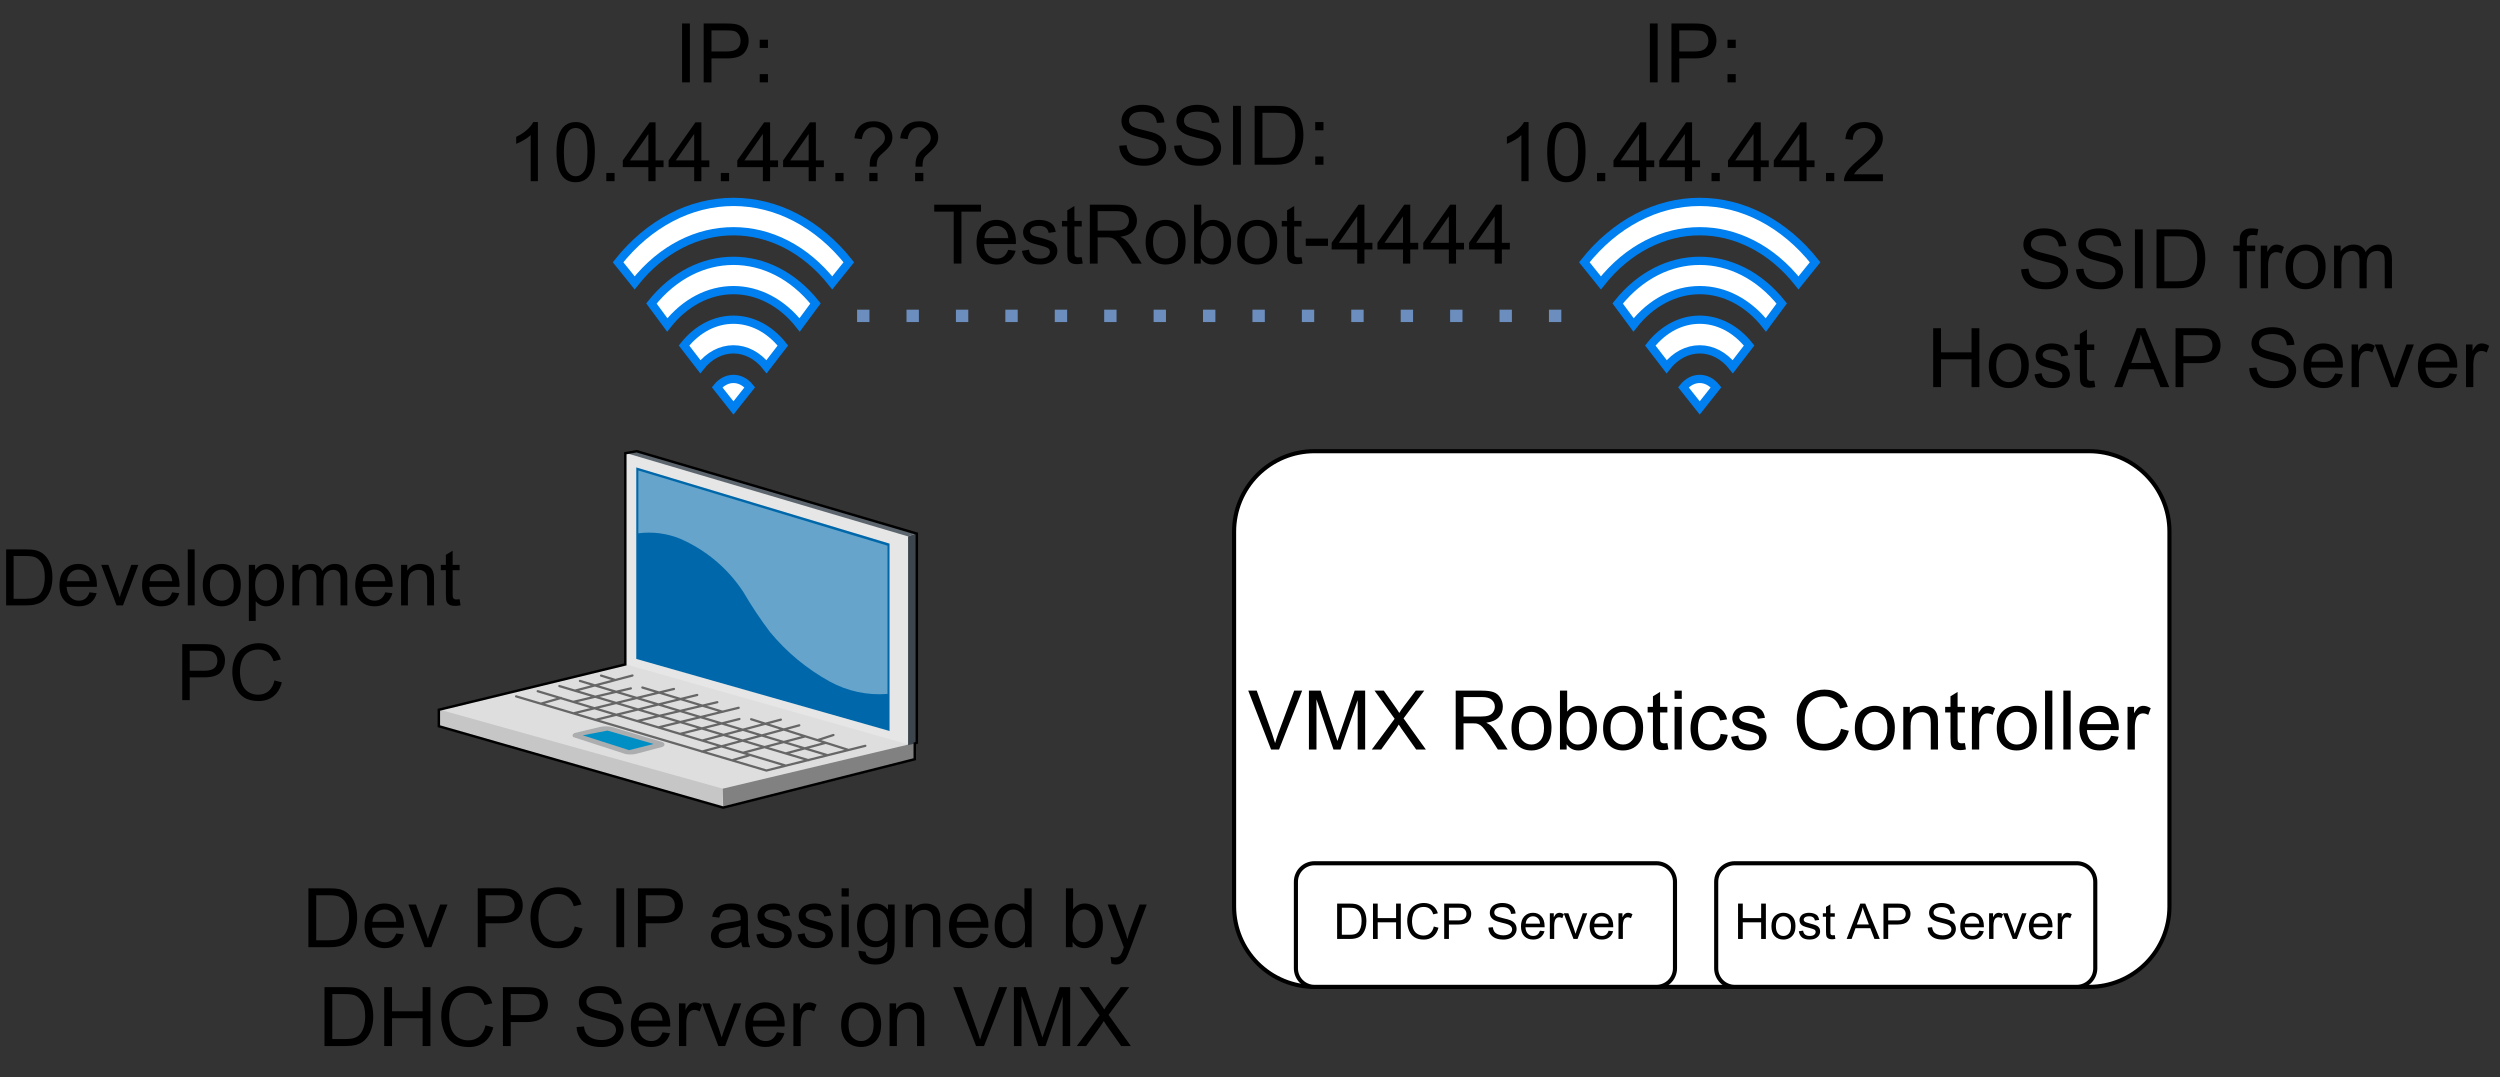 <?xml version="1.0" encoding="UTF-8" standalone="no"?>
<svg
   width="455.04pt"
   height="196.08pt"
   viewBox="0 0 455.04 196.08"
   version="1.1"
   id="svg617"
   xmlns:xlink="http://www.w3.org/1999/xlink"
   xmlns="http://www.w3.org/2000/svg"
   xmlns:svg="http://www.w3.org/2000/svg">
  <rect x="0" y="0" width="455.04" height="196.08" fill="#333333" stroke="none"/>
  <defs
     id="defs195">
    <g
       id="g193">
      <g
         id="glyph-0-0">
        <path
           d="M 1.781 0 L 1.781 -8.891 L 8.891 -8.891 L 8.891 0 Z M 2 -0.219 L 8.672 -0.219 L 8.672 -8.672 L 2 -8.672 Z M 2 -0.219 "
           id="path2" />
      </g>
      <g
         id="glyph-0-1">
        <path
           d="M 1.094 0 L 1.094 -10.188 L 4.609 -10.188 C 5.398 -10.188 6.004 -10.141 6.422 -10.047 C 7.004 -9.91 7.504 -9.664 7.922 -9.312 C 8.453 -8.852 8.848 -8.27 9.109 -7.562 C 9.379 -6.863 9.516 -6.062 9.516 -5.156 C 9.516 -4.375 9.426 -3.688 9.25 -3.094 C 9.07 -2.5 8.836 -2.004 8.547 -1.609 C 8.266 -1.211 7.957 -0.898 7.625 -0.672 C 7.289 -0.453 6.883 -0.285 6.406 -0.172 C 5.938 -0.055 5.395 0 4.781 0 Z M 2.453 -1.203 L 4.625 -1.203 C 5.289 -1.203 5.816 -1.266 6.203 -1.391 C 6.586 -1.516 6.895 -1.691 7.125 -1.922 C 7.438 -2.234 7.68 -2.66 7.859 -3.203 C 8.035 -3.742 8.125 -4.398 8.125 -5.172 C 8.125 -6.234 7.945 -7.051 7.594 -7.625 C 7.25 -8.195 6.828 -8.582 6.328 -8.781 C 5.973 -8.914 5.395 -8.984 4.594 -8.984 L 2.453 -8.984 Z M 2.453 -1.203 "
           id="path5" />
      </g>
      <g
         id="glyph-0-2">
        <path
           d="M 5.984 -2.375 L 7.281 -2.219 C 7.082 -1.457 6.707 -0.867 6.156 -0.453 C 5.602 -0.035 4.895 0.172 4.031 0.172 C 2.957 0.172 2.102 -0.16 1.469 -0.828 C 0.832 -1.492 0.516 -2.426 0.516 -3.625 C 0.516 -4.863 0.832 -5.828 1.469 -6.516 C 2.113 -7.203 2.945 -7.547 3.969 -7.547 C 4.957 -7.547 5.766 -7.207 6.391 -6.531 C 7.016 -5.863 7.328 -4.922 7.328 -3.703 C 7.328 -3.629 7.32 -3.52 7.312 -3.375 L 1.812 -3.375 C 1.863 -2.562 2.094 -1.938 2.5 -1.5 C 2.914 -1.07 3.43 -0.859 4.047 -0.859 C 4.504 -0.859 4.895 -0.977 5.219 -1.219 C 5.539 -1.457 5.797 -1.844 5.984 -2.375 Z M 1.891 -4.406 L 6 -4.406 C 5.945 -5.02 5.789 -5.484 5.531 -5.797 C 5.133 -6.273 4.617 -6.516 3.984 -6.516 C 3.41 -6.516 2.926 -6.32 2.531 -5.938 C 2.145 -5.551 1.93 -5.039 1.891 -4.406 Z M 1.891 -4.406 "
           id="path8" />
      </g>
      <g
         id="glyph-0-3">
        <path
           d="M 2.984 0 L 0.188 -7.375 L 1.5 -7.375 L 3.094 -2.953 C 3.258 -2.484 3.414 -1.988 3.562 -1.469 C 3.664 -1.863 3.82 -2.332 4.031 -2.875 L 5.672 -7.375 L 6.953 -7.375 L 4.156 0 Z M 2.984 0 "
           id="path11" />
      </g>
      <g
         id="glyph-0-4">
        <path
           d="M 0.906 0 L 0.906 -10.188 L 2.156 -10.188 L 2.156 0 Z M 0.906 0 "
           id="path14" />
      </g>
      <g
         id="glyph-0-5">
        <path
           d="M 0.469 -3.688 C 0.469 -5.051 0.848 -6.066 1.609 -6.734 C 2.242 -7.273 3.02 -7.547 3.938 -7.547 C 4.945 -7.547 5.773 -7.211 6.422 -6.547 C 7.066 -5.879 7.391 -4.961 7.391 -3.797 C 7.391 -2.848 7.242 -2.098 6.953 -1.547 C 6.672 -1.004 6.258 -0.582 5.719 -0.281 C 5.176 0.02 4.582 0.172 3.938 0.172 C 2.906 0.172 2.066 -0.16 1.422 -0.828 C 0.785 -1.492 0.469 -2.445 0.469 -3.688 Z M 1.766 -3.688 C 1.766 -2.738 1.969 -2.031 2.375 -1.562 C 2.789 -1.094 3.312 -0.859 3.938 -0.859 C 4.551 -0.859 5.066 -1.094 5.484 -1.562 C 5.898 -2.039 6.109 -2.766 6.109 -3.734 C 6.109 -4.648 5.898 -5.344 5.484 -5.812 C 5.066 -6.281 4.551 -6.516 3.938 -6.516 C 3.312 -6.516 2.789 -6.281 2.375 -5.812 C 1.969 -5.344 1.766 -4.633 1.766 -3.688 Z M 1.766 -3.688 "
           id="path17" />
      </g>
      <g
         id="glyph-0-6">
        <path
           d="M 0.938 2.828 L 0.938 -7.375 L 2.078 -7.375 L 2.078 -6.422 C 2.348 -6.797 2.648 -7.078 2.984 -7.266 C 3.328 -7.453 3.738 -7.547 4.219 -7.547 C 4.852 -7.547 5.41 -7.383 5.891 -7.062 C 6.367 -6.738 6.727 -6.281 6.969 -5.688 C 7.219 -5.094 7.344 -4.445 7.344 -3.75 C 7.344 -2.988 7.207 -2.305 6.938 -1.703 C 6.664 -1.098 6.27 -0.633 5.75 -0.312 C 5.238 0.008 4.695 0.172 4.125 0.172 C 3.707 0.172 3.332 0.082 3 -0.094 C 2.676 -0.27 2.406 -0.492 2.188 -0.766 L 2.188 2.828 Z M 2.078 -3.656 C 2.078 -2.695 2.266 -1.988 2.641 -1.531 C 3.023 -1.082 3.492 -0.859 4.047 -0.859 C 4.598 -0.859 5.07 -1.094 5.469 -1.562 C 5.863 -2.031 6.062 -2.758 6.062 -3.75 C 6.062 -4.695 5.867 -5.398 5.484 -5.859 C 5.098 -6.328 4.633 -6.562 4.094 -6.562 C 3.562 -6.562 3.094 -6.312 2.688 -5.812 C 2.281 -5.32 2.078 -4.602 2.078 -3.656 Z M 2.078 -3.656 "
           id="path20" />
      </g>
      <g
         id="glyph-0-7">
        <path
           d="M 0.938 0 L 0.938 -7.375 L 2.062 -7.375 L 2.062 -6.344 C 2.289 -6.707 2.598 -7 2.984 -7.219 C 3.367 -7.438 3.805 -7.547 4.297 -7.547 C 4.836 -7.547 5.285 -7.43 5.641 -7.203 C 5.992 -6.973 6.238 -6.656 6.375 -6.25 C 6.957 -7.113 7.719 -7.547 8.656 -7.547 C 9.395 -7.547 9.957 -7.344 10.344 -6.938 C 10.738 -6.531 10.938 -5.906 10.938 -5.062 L 10.938 0 L 9.703 0 L 9.703 -4.656 C 9.703 -5.156 9.66 -5.516 9.578 -5.734 C 9.492 -5.953 9.344 -6.129 9.125 -6.266 C 8.914 -6.398 8.664 -6.469 8.375 -6.469 C 7.863 -6.469 7.438 -6.289 7.094 -5.938 C 6.75 -5.594 6.578 -5.039 6.578 -4.281 L 6.578 0 L 5.328 0 L 5.328 -4.797 C 5.328 -5.348 5.223 -5.766 5.016 -6.047 C 4.816 -6.328 4.484 -6.469 4.016 -6.469 C 3.66 -6.469 3.332 -6.375 3.031 -6.188 C 2.738 -6 2.523 -5.727 2.391 -5.375 C 2.254 -5.02 2.188 -4.504 2.188 -3.828 L 2.188 0 Z M 0.938 0 "
           id="path23" />
      </g>
      <g
         id="glyph-0-8">
        <path
           d="M 0.938 0 L 0.938 -7.375 L 2.062 -7.375 L 2.062 -6.328 C 2.602 -7.141 3.383 -7.547 4.406 -7.547 C 4.852 -7.547 5.266 -7.461 5.641 -7.297 C 6.016 -7.141 6.289 -6.93 6.469 -6.672 C 6.656 -6.422 6.785 -6.113 6.859 -5.75 C 6.91 -5.52 6.938 -5.113 6.938 -4.531 L 6.938 0 L 5.688 0 L 5.688 -4.484 C 5.688 -4.992 5.633 -5.375 5.531 -5.625 C 5.438 -5.883 5.266 -6.086 5.016 -6.234 C 4.773 -6.391 4.488 -6.469 4.156 -6.469 C 3.613 -6.469 3.148 -6.297 2.766 -5.953 C 2.379 -5.617 2.188 -4.977 2.188 -4.031 L 2.188 0 Z M 0.938 0 "
           id="path26" />
      </g>
      <g
         id="glyph-0-9">
        <path
           d="M 3.672 -1.125 L 3.844 -0.016 C 3.5 0.055 3.188 0.094 2.906 0.094 C 2.445 0.094 2.094 0.023 1.844 -0.109 C 1.594 -0.254 1.414 -0.441 1.312 -0.672 C 1.219 -0.91 1.172 -1.406 1.172 -2.156 L 1.172 -6.406 L 0.25 -6.406 L 0.25 -7.375 L 1.172 -7.375 L 1.172 -9.203 L 2.406 -9.953 L 2.406 -7.375 L 3.672 -7.375 L 3.672 -6.406 L 2.406 -6.406 L 2.406 -2.094 C 2.406 -1.738 2.426 -1.508 2.469 -1.406 C 2.52 -1.301 2.594 -1.219 2.688 -1.156 C 2.789 -1.102 2.938 -1.078 3.125 -1.078 C 3.258 -1.078 3.441 -1.094 3.672 -1.125 Z M 3.672 -1.125 "
           id="path29" />
      </g>
      <g
         id="glyph-0-10">
        <path
           d="M 1.094 0 L 1.094 -10.188 L 4.938 -10.188 C 5.613 -10.188 6.129 -10.156 6.484 -10.094 C 6.992 -10.008 7.414 -9.848 7.75 -9.609 C 8.082 -9.379 8.352 -9.051 8.562 -8.625 C 8.77 -8.207 8.875 -7.75 8.875 -7.25 C 8.875 -6.375 8.598 -5.633 8.047 -5.031 C 7.492 -4.438 6.5 -4.141 5.062 -4.141 L 2.453 -4.141 L 2.453 0 Z M 2.453 -5.344 L 5.078 -5.344 C 5.953 -5.344 6.57 -5.504 6.938 -5.828 C 7.301 -6.148 7.484 -6.609 7.484 -7.203 C 7.484 -7.629 7.375 -7.992 7.156 -8.297 C 6.945 -8.598 6.664 -8.797 6.312 -8.891 C 6.082 -8.953 5.66 -8.984 5.047 -8.984 L 2.453 -8.984 Z M 2.453 -5.344 "
           id="path32" />
      </g>
      <g
         id="glyph-0-11">
        <path
           d="M 8.375 -3.578 L 9.719 -3.234 C 9.438 -2.129 8.926 -1.285 8.188 -0.703 C 7.457 -0.117 6.562 0.172 5.5 0.172 C 4.395 0.172 3.5 -0.051 2.812 -0.5 C 2.125 -0.945 1.598 -1.594 1.234 -2.438 C 0.879 -3.289 0.703 -4.203 0.703 -5.172 C 0.703 -6.234 0.906 -7.156 1.312 -7.938 C 1.719 -8.727 2.297 -9.328 3.047 -9.734 C 3.797 -10.148 4.617 -10.359 5.516 -10.359 C 6.535 -10.359 7.391 -10.098 8.078 -9.578 C 8.773 -9.066 9.266 -8.336 9.547 -7.391 L 8.219 -7.078 C 7.977 -7.816 7.633 -8.352 7.188 -8.688 C 6.738 -9.031 6.172 -9.203 5.484 -9.203 C 4.703 -9.203 4.047 -9.016 3.516 -8.641 C 2.992 -8.266 2.625 -7.758 2.406 -7.125 C 2.195 -6.5 2.094 -5.848 2.094 -5.172 C 2.094 -4.305 2.219 -3.551 2.469 -2.906 C 2.727 -2.258 3.125 -1.773 3.656 -1.453 C 4.188 -1.141 4.766 -0.984 5.391 -0.984 C 6.141 -0.984 6.773 -1.195 7.297 -1.625 C 7.828 -2.062 8.188 -2.711 8.375 -3.578 Z M 8.375 -3.578 "
           id="path35" />
      </g>
      <g
         id="glyph-1-0">
        <path
           d="M 1.875 0 L 1.875 -9.359 L 9.359 -9.359 L 9.359 0 Z M 2.109 -0.234 L 9.125 -0.234 L 9.125 -9.125 L 2.109 -9.125 Z M 2.109 -0.234 "
           id="path38" />
      </g>
      <g
         id="glyph-1-1">
        <path
           d="M 4.219 0 L 0.062 -10.719 L 1.609 -10.719 L 4.391 -2.938 C 4.609 -2.312 4.797 -1.723 4.953 -1.172 C 5.117 -1.766 5.312 -2.352 5.531 -2.938 L 8.422 -10.719 L 9.875 -10.719 L 5.672 0 Z M 4.219 0 "
           id="path41" />
      </g>
      <g
         id="glyph-1-2">
        <path
           d="M 1.109 0 L 1.109 -10.719 L 3.25 -10.719 L 5.781 -3.125 C 6.02 -2.426 6.191 -1.898 6.297 -1.547 C 6.422 -1.93 6.613 -2.504 6.875 -3.266 L 9.438 -10.719 L 11.344 -10.719 L 11.344 0 L 9.984 0 L 9.984 -8.984 L 6.859 0 L 5.578 0 L 2.484 -9.125 L 2.484 0 Z M 1.109 0 "
           id="path44" />
      </g>
      <g
         id="glyph-1-3">
        <path
           d="M 0.062 0 L 4.219 -5.594 L 0.562 -10.719 L 2.25 -10.719 L 4.188 -7.969 C 4.594 -7.406 4.883 -6.969 5.062 -6.656 C 5.301 -7.051 5.582 -7.457 5.906 -7.875 L 8.062 -10.719 L 9.609 -10.719 L 5.844 -5.672 L 9.906 0 L 8.141 0 L 5.438 -3.828 C 5.289 -4.047 5.133 -4.285 4.969 -4.547 C 4.727 -4.148 4.562 -3.879 4.469 -3.734 L 1.766 0 Z M 0.062 0 "
           id="path47" />
      </g>
      <g
         id="glyph-1-4" />
      <g
         id="glyph-1-5">
        <path
           d="M 1.172 0 L 1.172 -10.719 L 5.938 -10.719 C 6.895 -10.719 7.617 -10.617 8.109 -10.422 C 8.609 -10.234 9.004 -9.895 9.297 -9.406 C 9.598 -8.926 9.75 -8.391 9.75 -7.797 C 9.75 -7.035 9.504 -6.395 9.016 -5.875 C 8.523 -5.352 7.766 -5.02 6.734 -4.875 C 7.109 -4.695 7.395 -4.52 7.594 -4.344 C 8 -3.969 8.391 -3.492 8.766 -2.922 L 10.625 0 L 8.844 0 L 7.422 -2.234 C 7.004 -2.879 6.66 -3.367 6.391 -3.703 C 6.129 -4.047 5.891 -4.285 5.672 -4.422 C 5.461 -4.555 5.25 -4.656 5.031 -4.719 C 4.875 -4.75 4.613 -4.766 4.25 -4.766 L 2.594 -4.766 L 2.594 0 Z M 2.594 -6 L 5.641 -6 C 6.297 -6 6.805 -6.062 7.172 -6.188 C 7.535 -6.32 7.812 -6.535 8 -6.828 C 8.195 -7.129 8.297 -7.453 8.297 -7.797 C 8.297 -8.305 8.109 -8.723 7.734 -9.047 C 7.367 -9.379 6.789 -9.547 6 -9.547 L 2.594 -9.547 Z M 2.594 -6 "
           id="path51" />
      </g>
      <g
         id="glyph-1-6">
        <path
           d="M 0.5 -3.891 C 0.5 -5.328 0.898 -6.391 1.703 -7.078 C 2.367 -7.66 3.18 -7.953 4.141 -7.953 C 5.211 -7.953 6.086 -7.598 6.766 -6.891 C 7.441 -6.191 7.781 -5.227 7.781 -4 C 7.781 -3 7.629 -2.211 7.328 -1.641 C 7.023 -1.066 6.586 -0.617 6.016 -0.297 C 5.441 0.016 4.816 0.172 4.141 0.172 C 3.055 0.172 2.176 -0.176 1.5 -0.875 C 0.832 -1.57 0.5 -2.578 0.5 -3.891 Z M 1.844 -3.891 C 1.844 -2.891 2.062 -2.141 2.5 -1.641 C 2.938 -1.148 3.484 -0.906 4.141 -0.906 C 4.797 -0.906 5.336 -1.156 5.766 -1.656 C 6.203 -2.156 6.422 -2.91 6.422 -3.922 C 6.422 -4.891 6.203 -5.617 5.766 -6.109 C 5.328 -6.609 4.785 -6.859 4.141 -6.859 C 3.484 -6.859 2.938 -6.609 2.5 -6.109 C 2.062 -5.617 1.844 -4.879 1.844 -3.891 Z M 1.844 -3.891 "
           id="path54" />
      </g>
      <g
         id="glyph-1-7">
        <path
           d="M 2.203 0 L 0.984 0 L 0.984 -10.719 L 2.297 -10.719 L 2.297 -6.906 C 2.848 -7.602 3.555 -7.953 4.422 -7.953 C 4.898 -7.953 5.352 -7.852 5.781 -7.656 C 6.207 -7.469 6.555 -7.195 6.828 -6.844 C 7.109 -6.5 7.328 -6.078 7.484 -5.578 C 7.641 -5.086 7.719 -4.562 7.719 -4 C 7.719 -2.664 7.391 -1.633 6.734 -0.906 C 6.078 -0.188 5.285 0.172 4.359 0.172 C 3.441 0.172 2.723 -0.207 2.203 -0.969 Z M 2.188 -3.938 C 2.188 -3.008 2.312 -2.336 2.562 -1.922 C 2.977 -1.242 3.539 -0.906 4.25 -0.906 C 4.82 -0.906 5.316 -1.156 5.734 -1.656 C 6.16 -2.156 6.375 -2.898 6.375 -3.891 C 6.375 -4.91 6.172 -5.66 5.766 -6.141 C 5.367 -6.617 4.883 -6.859 4.312 -6.859 C 3.738 -6.859 3.238 -6.609 2.812 -6.109 C 2.395 -5.609 2.188 -4.883 2.188 -3.938 Z M 2.188 -3.938 "
           id="path57" />
      </g>
      <g
         id="glyph-1-8">
        <path
           d="M 3.859 -1.172 L 4.047 -0.016 C 3.68 0.066 3.352 0.109 3.062 0.109 C 2.582 0.109 2.207 0.035 1.938 -0.109 C 1.676 -0.266 1.492 -0.469 1.391 -0.719 C 1.285 -0.969 1.234 -1.488 1.234 -2.281 L 1.234 -6.75 L 0.266 -6.75 L 0.266 -7.766 L 1.234 -7.766 L 1.234 -9.688 L 2.531 -10.484 L 2.531 -7.766 L 3.859 -7.766 L 3.859 -6.75 L 2.531 -6.75 L 2.531 -2.203 C 2.531 -1.828 2.551 -1.582 2.594 -1.469 C 2.645 -1.363 2.723 -1.281 2.828 -1.219 C 2.941 -1.156 3.094 -1.125 3.281 -1.125 C 3.426 -1.125 3.617 -1.141 3.859 -1.172 Z M 3.859 -1.172 "
           id="path60" />
      </g>
      <g
         id="glyph-1-9">
        <path
           d="M 1 -9.219 L 1 -10.719 L 2.312 -10.719 L 2.312 -9.219 Z M 1 0 L 1 -7.766 L 2.312 -7.766 L 2.312 0 Z M 1 0 "
           id="path63" />
      </g>
      <g
         id="glyph-1-10">
        <path
           d="M 6.062 -2.844 L 7.359 -2.672 C 7.211 -1.785 6.848 -1.086 6.266 -0.578 C 5.68 -0.078 4.969 0.172 4.125 0.172 C 3.062 0.172 2.203 -0.172 1.547 -0.859 C 0.898 -1.555 0.578 -2.555 0.578 -3.859 C 0.578 -4.691 0.719 -5.422 1 -6.047 C 1.281 -6.68 1.703 -7.156 2.266 -7.469 C 2.836 -7.789 3.457 -7.953 4.125 -7.953 C 4.969 -7.953 5.656 -7.738 6.188 -7.312 C 6.727 -6.883 7.078 -6.273 7.234 -5.484 L 5.953 -5.297 C 5.828 -5.816 5.609 -6.207 5.297 -6.469 C 4.992 -6.727 4.617 -6.859 4.172 -6.859 C 3.516 -6.859 2.977 -6.617 2.562 -6.141 C 2.145 -5.672 1.938 -4.922 1.938 -3.891 C 1.938 -2.848 2.133 -2.086 2.531 -1.609 C 2.938 -1.141 3.461 -0.906 4.109 -0.906 C 4.617 -0.906 5.047 -1.062 5.391 -1.375 C 5.742 -1.695 5.969 -2.188 6.062 -2.844 Z M 6.062 -2.844 "
           id="path66" />
      </g>
      <g
         id="glyph-1-11">
        <path
           d="M 0.469 -2.312 L 1.766 -2.531 C 1.836 -2 2.039 -1.594 2.375 -1.312 C 2.707 -1.039 3.176 -0.906 3.781 -0.906 C 4.383 -0.906 4.832 -1.023 5.125 -1.266 C 5.414 -1.516 5.562 -1.805 5.562 -2.141 C 5.562 -2.441 5.43 -2.676 5.172 -2.844 C 4.992 -2.957 4.547 -3.109 3.828 -3.297 C 2.859 -3.535 2.188 -3.742 1.812 -3.922 C 1.445 -4.098 1.164 -4.344 0.969 -4.656 C 0.781 -4.977 0.688 -5.328 0.688 -5.703 C 0.688 -6.047 0.766 -6.363 0.922 -6.656 C 1.078 -6.957 1.289 -7.207 1.562 -7.406 C 1.77 -7.551 2.051 -7.676 2.406 -7.781 C 2.758 -7.895 3.141 -7.953 3.547 -7.953 C 4.148 -7.953 4.68 -7.863 5.141 -7.688 C 5.609 -7.508 5.953 -7.27 6.172 -6.969 C 6.391 -6.664 6.539 -6.266 6.625 -5.766 L 5.328 -5.594 C 5.273 -5.988 5.109 -6.297 4.828 -6.516 C 4.547 -6.742 4.148 -6.859 3.641 -6.859 C 3.035 -6.859 2.602 -6.758 2.344 -6.562 C 2.082 -6.363 1.953 -6.129 1.953 -5.859 C 1.953 -5.691 2.004 -5.539 2.109 -5.406 C 2.223 -5.258 2.395 -5.141 2.625 -5.047 C 2.75 -4.992 3.133 -4.883 3.781 -4.719 C 4.719 -4.469 5.367 -4.258 5.734 -4.094 C 6.098 -3.938 6.383 -3.707 6.594 -3.406 C 6.812 -3.102 6.922 -2.727 6.922 -2.281 C 6.922 -1.844 6.789 -1.43 6.531 -1.047 C 6.27 -0.66 5.898 -0.359 5.422 -0.141 C 4.941 0.066 4.395 0.172 3.781 0.172 C 2.77 0.172 2 -0.035 1.469 -0.453 C 0.945 -0.867 0.613 -1.488 0.469 -2.312 Z M 0.469 -2.312 "
           id="path69" />
      </g>
      <g
         id="glyph-1-12">
        <path
           d="M 8.812 -3.766 L 10.234 -3.406 C 9.93 -2.238 9.395 -1.348 8.625 -0.734 C 7.852 -0.117 6.906 0.188 5.781 0.188 C 4.625 0.188 3.68 -0.047 2.953 -0.516 C 2.234 -0.992 1.688 -1.676 1.312 -2.562 C 0.938 -3.457 0.75 -4.414 0.75 -5.438 C 0.75 -6.562 0.961 -7.535 1.391 -8.359 C 1.816 -9.191 2.422 -9.82 3.203 -10.25 C 3.992 -10.688 4.863 -10.906 5.812 -10.906 C 6.883 -10.906 7.785 -10.629 8.516 -10.078 C 9.242 -9.535 9.754 -8.77 10.047 -7.781 L 8.641 -7.453 C 8.398 -8.234 8.039 -8.801 7.562 -9.156 C 7.094 -9.508 6.5 -9.688 5.781 -9.688 C 4.957 -9.688 4.266 -9.488 3.703 -9.094 C 3.148 -8.707 2.758 -8.18 2.531 -7.516 C 2.312 -6.848 2.203 -6.16 2.203 -5.453 C 2.203 -4.535 2.332 -3.738 2.594 -3.062 C 2.863 -2.383 3.281 -1.875 3.844 -1.531 C 4.406 -1.195 5.016 -1.031 5.672 -1.031 C 6.461 -1.031 7.133 -1.258 7.688 -1.719 C 8.238 -2.176 8.613 -2.859 8.812 -3.766 Z M 8.812 -3.766 "
           id="path72" />
      </g>
      <g
         id="glyph-1-13">
        <path
           d="M 0.984 0 L 0.984 -7.766 L 2.172 -7.766 L 2.172 -6.672 C 2.742 -7.523 3.566 -7.953 4.641 -7.953 C 5.109 -7.953 5.539 -7.863 5.938 -7.688 C 6.332 -7.52 6.625 -7.301 6.812 -7.031 C 7.008 -6.758 7.148 -6.438 7.234 -6.062 C 7.273 -5.812 7.297 -5.383 7.297 -4.781 L 7.297 0 L 5.984 0 L 5.984 -4.719 C 5.984 -5.258 5.93 -5.66 5.828 -5.922 C 5.723 -6.191 5.539 -6.406 5.281 -6.562 C 5.02 -6.719 4.719 -6.797 4.375 -6.797 C 3.812 -6.797 3.328 -6.617 2.922 -6.266 C 2.516 -5.91 2.312 -5.238 2.312 -4.25 L 2.312 0 Z M 0.984 0 "
           id="path75" />
      </g>
      <g
         id="glyph-1-14">
        <path
           d="M 0.969 0 L 0.969 -7.766 L 2.156 -7.766 L 2.156 -6.594 C 2.457 -7.145 2.734 -7.508 2.984 -7.688 C 3.242 -7.863 3.531 -7.953 3.844 -7.953 C 4.281 -7.953 4.727 -7.805 5.188 -7.516 L 4.734 -6.297 C 4.422 -6.484 4.102 -6.578 3.781 -6.578 C 3.488 -6.578 3.227 -6.488 3 -6.312 C 2.77 -6.145 2.609 -5.91 2.516 -5.609 C 2.367 -5.141 2.297 -4.625 2.297 -4.062 L 2.297 0 Z M 0.969 0 "
           id="path78" />
      </g>
      <g
         id="glyph-1-15">
        <path
           d="M 0.953 0 L 0.953 -10.719 L 2.281 -10.719 L 2.281 0 Z M 0.953 0 "
           id="path81" />
      </g>
      <g
         id="glyph-1-16">
        <path
           d="M 6.312 -2.5 L 7.672 -2.328 C 7.453 -1.535 7.051 -0.922 6.469 -0.484 C 5.895 -0.047 5.156 0.172 4.25 0.172 C 3.113 0.172 2.211 -0.176 1.547 -0.875 C 0.879 -1.57 0.547 -2.551 0.547 -3.812 C 0.547 -5.125 0.879 -6.141 1.547 -6.859 C 2.223 -7.586 3.098 -7.953 4.172 -7.953 C 5.211 -7.953 6.062 -7.598 6.719 -6.891 C 7.383 -6.18 7.719 -5.188 7.719 -3.906 C 7.719 -3.82 7.711 -3.703 7.703 -3.547 L 1.906 -3.547 C 1.957 -2.691 2.195 -2.035 2.625 -1.578 C 3.062 -1.129 3.609 -0.906 4.266 -0.906 C 4.742 -0.906 5.148 -1.031 5.484 -1.281 C 5.828 -1.539 6.102 -1.945 6.312 -2.5 Z M 1.984 -4.625 L 6.328 -4.625 C 6.266 -5.281 6.098 -5.773 5.828 -6.109 C 5.398 -6.609 4.852 -6.859 4.188 -6.859 C 3.582 -6.859 3.07 -6.656 2.656 -6.25 C 2.25 -5.844 2.023 -5.301 1.984 -4.625 Z M 1.984 -4.625 "
           id="path84" />
      </g>
      <g
         id="glyph-1-17">
        <path
           d="M 1.391 0 L 1.391 -10.719 L 2.812 -10.719 L 2.812 0 Z M 1.391 0 "
           id="path87" />
      </g>
      <g
         id="glyph-1-18">
        <path
           d="M 1.156 0 L 1.156 -10.719 L 5.203 -10.719 C 5.91 -10.719 6.453 -10.688 6.828 -10.625 C 7.359 -10.531 7.801 -10.359 8.156 -10.109 C 8.508 -9.867 8.797 -9.523 9.016 -9.078 C 9.234 -8.641 9.344 -8.156 9.344 -7.625 C 9.344 -6.707 9.051 -5.93 8.469 -5.297 C 7.895 -4.672 6.848 -4.359 5.328 -4.359 L 2.578 -4.359 L 2.578 0 Z M 2.578 -5.625 L 5.344 -5.625 C 6.258 -5.625 6.91 -5.797 7.297 -6.141 C 7.68 -6.484 7.875 -6.961 7.875 -7.578 C 7.875 -8.023 7.758 -8.41 7.531 -8.734 C 7.312 -9.055 7.016 -9.266 6.641 -9.359 C 6.398 -9.422 5.957 -9.453 5.312 -9.453 L 2.578 -9.453 Z M 2.578 -5.625 "
           id="path90" />
      </g>
      <g
         id="glyph-1-19">
        <path
           d="M 1.359 -6.266 L 1.359 -7.766 L 2.859 -7.766 L 2.859 -6.266 Z M 1.359 0 L 1.359 -1.5 L 2.859 -1.5 L 2.859 0 Z M 1.359 0 "
           id="path93" />
      </g>
      <g
         id="glyph-1-20">
        <path
           d="M 5.578 0 L 4.266 0 L 4.266 -8.391 C 3.953 -8.086 3.535 -7.785 3.016 -7.484 C 2.504 -7.18 2.039 -6.953 1.625 -6.797 L 1.625 -8.078 C 2.363 -8.422 3.008 -8.836 3.562 -9.328 C 4.113 -9.828 4.504 -10.305 4.734 -10.766 L 5.578 -10.766 Z M 5.578 0 "
           id="path96" />
      </g>
      <g
         id="glyph-1-21">
        <path
           d="M 0.625 -5.297 C 0.625 -6.555 0.754 -7.57 1.016 -8.344 C 1.273 -9.125 1.66 -9.723 2.172 -10.141 C 2.691 -10.555 3.344 -10.766 4.125 -10.766 C 4.695 -10.766 5.195 -10.648 5.625 -10.422 C 6.062 -10.191 6.422 -9.859 6.703 -9.422 C 6.992 -8.984 7.219 -8.453 7.375 -7.828 C 7.531 -7.203 7.609 -6.359 7.609 -5.297 C 7.609 -4.035 7.477 -3.016 7.219 -2.234 C 6.969 -1.461 6.582 -0.863 6.062 -0.438 C 5.551 -0.02 4.906 0.188 4.125 0.188 C 3.082 0.188 2.27 -0.18 1.688 -0.922 C 0.977 -1.816 0.625 -3.273 0.625 -5.297 Z M 1.969 -5.297 C 1.969 -3.535 2.176 -2.363 2.594 -1.781 C 3.008 -1.195 3.52 -0.906 4.125 -0.906 C 4.727 -0.906 5.234 -1.195 5.641 -1.781 C 6.055 -2.363 6.266 -3.535 6.266 -5.297 C 6.266 -7.055 6.055 -8.227 5.641 -8.812 C 5.234 -9.395 4.723 -9.688 4.109 -9.688 C 3.504 -9.688 3.02 -9.426 2.656 -8.906 C 2.195 -8.258 1.969 -7.055 1.969 -5.297 Z M 1.969 -5.297 "
           id="path99" />
      </g>
      <g
         id="glyph-1-22">
        <path
           d="M 1.359 0 L 1.359 -1.5 L 2.859 -1.5 L 2.859 0 Z M 1.359 0 "
           id="path102" />
      </g>
      <g
         id="glyph-1-23">
        <path
           d="M 4.844 0 L 4.844 -2.562 L 0.188 -2.562 L 0.188 -3.781 L 5.078 -10.719 L 6.156 -10.719 L 6.156 -3.781 L 7.609 -3.781 L 7.609 -2.562 L 6.156 -2.562 L 6.156 0 Z M 4.844 -3.781 L 4.844 -8.609 L 1.484 -3.781 Z M 4.844 -3.781 "
           id="path105" />
      </g>
      <g
         id="glyph-1-24">
        <path
           d="M 7.547 -1.266 L 7.547 0 L 0.453 0 C 0.441 -0.312 0.492 -0.617 0.609 -0.922 C 0.785 -1.398 1.07 -1.875 1.469 -2.344 C 1.875 -2.812 2.453 -3.352 3.203 -3.969 C 4.367 -4.926 5.156 -5.68 5.562 -6.234 C 5.969 -6.797 6.172 -7.328 6.172 -7.828 C 6.172 -8.348 5.984 -8.785 5.609 -9.141 C 5.242 -9.504 4.758 -9.688 4.156 -9.688 C 3.52 -9.688 3.008 -9.492 2.625 -9.109 C 2.25 -8.723 2.062 -8.195 2.062 -7.531 L 0.703 -7.672 C 0.797 -8.68 1.145 -9.445 1.75 -9.969 C 2.352 -10.5 3.164 -10.766 4.188 -10.766 C 5.219 -10.766 6.031 -10.477 6.625 -9.906 C 7.227 -9.344 7.531 -8.641 7.531 -7.797 C 7.531 -7.359 7.441 -6.93 7.266 -6.516 C 7.086 -6.109 6.797 -5.676 6.391 -5.219 C 5.984 -4.758 5.305 -4.129 4.359 -3.328 C 3.566 -2.66 3.055 -2.207 2.828 -1.969 C 2.609 -1.738 2.426 -1.504 2.281 -1.266 Z M 7.547 -1.266 "
           id="path108" />
      </g>
      <g
         id="glyph-1-25">
        <path
           d="M 3.453 -2.641 C 3.453 -2.816 3.453 -2.945 3.453 -3.031 C 3.453 -3.551 3.523 -4 3.672 -4.375 C 3.773 -4.656 3.945 -4.941 4.188 -5.234 C 4.363 -5.441 4.676 -5.742 5.125 -6.141 C 5.582 -6.547 5.879 -6.867 6.016 -7.109 C 6.148 -7.348 6.219 -7.609 6.219 -7.891 C 6.219 -8.398 6.02 -8.848 5.625 -9.234 C 5.227 -9.629 4.738 -9.828 4.156 -9.828 C 3.594 -9.828 3.125 -9.648 2.75 -9.297 C 2.375 -8.941 2.129 -8.395 2.016 -7.656 L 0.656 -7.812 C 0.781 -8.812 1.145 -9.578 1.75 -10.109 C 2.352 -10.641 3.148 -10.906 4.141 -10.906 C 5.18 -10.906 6.016 -10.617 6.641 -10.047 C 7.266 -9.484 7.578 -8.797 7.578 -7.984 C 7.578 -7.516 7.469 -7.082 7.25 -6.688 C 7.031 -6.289 6.602 -5.812 5.969 -5.25 C 5.531 -4.863 5.242 -4.582 5.109 -4.406 C 4.984 -4.227 4.891 -4.02 4.828 -3.781 C 4.766 -3.551 4.727 -3.172 4.719 -2.641 Z M 3.375 0 L 3.375 -1.5 L 4.875 -1.5 L 4.875 0 Z M 3.375 0 "
           id="path111" />
      </g>
      <g
         id="glyph-1-26">
        <path
           d="M 1.156 0 L 1.156 -10.719 L 4.844 -10.719 C 5.688 -10.719 6.328 -10.672 6.766 -10.578 C 7.379 -10.43 7.898 -10.172 8.328 -9.797 C 8.898 -9.328 9.328 -8.719 9.609 -7.969 C 9.891 -7.227 10.031 -6.379 10.031 -5.422 C 10.031 -4.609 9.93 -3.883 9.734 -3.25 C 9.547 -2.625 9.301 -2.102 9 -1.688 C 8.707 -1.281 8.383 -0.957 8.031 -0.719 C 7.676 -0.477 7.25 -0.297 6.75 -0.172 C 6.25 -0.055 5.676 0 5.031 0 Z M 2.578 -1.266 L 4.859 -1.266 C 5.566 -1.266 6.125 -1.328 6.531 -1.453 C 6.938 -1.586 7.258 -1.773 7.5 -2.016 C 7.832 -2.359 8.094 -2.812 8.281 -3.375 C 8.469 -3.945 8.562 -4.633 8.562 -5.438 C 8.562 -6.562 8.375 -7.426 8 -8.031 C 7.633 -8.633 7.191 -9.035 6.672 -9.234 C 6.285 -9.379 5.672 -9.453 4.828 -9.453 L 2.578 -9.453 Z M 2.578 -1.266 "
           id="path114" />
      </g>
      <g
         id="glyph-1-27">
        <path
           d="M 3.141 0 L 0.188 -7.766 L 1.578 -7.766 L 3.25 -3.109 C 3.426 -2.609 3.594 -2.086 3.75 -1.547 C 3.863 -1.961 4.023 -2.457 4.234 -3.031 L 5.969 -7.766 L 7.312 -7.766 L 4.375 0 Z M 3.141 0 "
           id="path117" />
      </g>
      <g
         id="glyph-1-28">
        <path
           d="M 6.062 -0.953 C 5.57 -0.547 5.098 -0.254 4.641 -0.078 C 4.191 0.086 3.711 0.172 3.203 0.172 C 2.348 0.172 1.691 -0.035 1.234 -0.453 C 0.773 -0.867 0.547 -1.398 0.547 -2.047 C 0.547 -2.43 0.629 -2.781 0.797 -3.094 C 0.973 -3.406 1.203 -3.656 1.484 -3.844 C 1.766 -4.039 2.078 -4.188 2.422 -4.281 C 2.68 -4.344 3.07 -4.41 3.594 -4.484 C 4.656 -4.609 5.441 -4.758 5.953 -4.938 C 5.953 -5.113 5.953 -5.227 5.953 -5.281 C 5.953 -5.812 5.828 -6.188 5.578 -6.406 C 5.242 -6.707 4.742 -6.859 4.078 -6.859 C 3.461 -6.859 3.004 -6.75 2.703 -6.531 C 2.41 -6.312 2.195 -5.926 2.062 -5.375 L 0.766 -5.547 C 0.879 -6.098 1.07 -6.539 1.344 -6.875 C 1.613 -7.219 2 -7.484 2.5 -7.672 C 3.008 -7.859 3.598 -7.953 4.266 -7.953 C 4.93 -7.953 5.473 -7.875 5.891 -7.719 C 6.305 -7.562 6.609 -7.363 6.797 -7.125 C 6.992 -6.883 7.133 -6.582 7.219 -6.219 C 7.258 -6 7.281 -5.598 7.281 -5.016 L 7.281 -3.25 C 7.281 -2.031 7.305 -1.258 7.359 -0.938 C 7.422 -0.613 7.535 -0.301 7.703 0 L 6.328 0 C 6.18 -0.27 6.094 -0.586 6.062 -0.953 Z M 5.953 -3.906 C 5.473 -3.707 4.754 -3.539 3.797 -3.406 C 3.254 -3.32 2.867 -3.234 2.641 -3.141 C 2.422 -3.047 2.25 -2.898 2.125 -2.703 C 2.008 -2.516 1.953 -2.305 1.953 -2.078 C 1.953 -1.734 2.082 -1.441 2.344 -1.203 C 2.613 -0.973 3.004 -0.859 3.516 -0.859 C 4.016 -0.859 4.461 -0.969 4.859 -1.188 C 5.254 -1.406 5.547 -1.707 5.734 -2.094 C 5.879 -2.395 5.953 -2.836 5.953 -3.422 Z M 5.953 -3.906 "
           id="path120" />
      </g>
      <g
         id="glyph-1-29">
        <path
           d="M 0.75 0.641 L 2.031 0.828 C 2.082 1.223 2.227 1.516 2.469 1.703 C 2.801 1.941 3.25 2.062 3.812 2.062 C 4.414 2.062 4.883 1.938 5.219 1.688 C 5.551 1.445 5.773 1.109 5.891 0.672 C 5.961 0.398 6 -0.16 6 -1.016 C 5.414 -0.336 4.695 0 3.844 0 C 2.77 0 1.941 -0.383 1.359 -1.156 C 0.773 -1.926 0.484 -2.848 0.484 -3.922 C 0.484 -4.672 0.613 -5.359 0.875 -5.984 C 1.145 -6.609 1.535 -7.094 2.047 -7.438 C 2.555 -7.781 3.156 -7.953 3.844 -7.953 C 4.758 -7.953 5.516 -7.578 6.109 -6.828 L 6.109 -7.766 L 7.328 -7.766 L 7.328 -1.047 C 7.328 0.16 7.203 1.016 6.953 1.516 C 6.711 2.023 6.32 2.426 5.781 2.719 C 5.25 3.008 4.594 3.156 3.812 3.156 C 2.883 3.156 2.133 2.945 1.562 2.531 C 1 2.113 0.727 1.484 0.75 0.641 Z M 1.844 -4.031 C 1.844 -3.008 2.039 -2.266 2.438 -1.797 C 2.844 -1.328 3.352 -1.094 3.969 -1.094 C 4.57 -1.094 5.078 -1.32 5.484 -1.781 C 5.898 -2.25 6.109 -2.984 6.109 -3.984 C 6.109 -4.93 5.895 -5.645 5.469 -6.125 C 5.051 -6.613 4.539 -6.859 3.938 -6.859 C 3.352 -6.859 2.859 -6.617 2.453 -6.141 C 2.047 -5.66 1.844 -4.957 1.844 -4.031 Z M 1.844 -4.031 "
           id="path123" />
      </g>
      <g
         id="glyph-1-30">
        <path
           d="M 6.031 0 L 6.031 -0.984 C 5.539 -0.211 4.816 0.172 3.859 0.172 C 3.234 0.172 2.66 0.004 2.141 -0.328 C 1.629 -0.672 1.227 -1.148 0.938 -1.766 C 0.656 -2.379 0.516 -3.082 0.516 -3.875 C 0.516 -4.656 0.641 -5.359 0.891 -5.984 C 1.148 -6.617 1.539 -7.102 2.062 -7.438 C 2.582 -7.781 3.16 -7.953 3.797 -7.953 C 4.266 -7.953 4.68 -7.852 5.047 -7.656 C 5.41 -7.457 5.707 -7.195 5.938 -6.875 L 5.938 -10.719 L 7.25 -10.719 L 7.25 0 Z M 1.859 -3.875 C 1.859 -2.883 2.066 -2.141 2.484 -1.641 C 2.91 -1.148 3.41 -0.906 3.984 -0.906 C 4.555 -0.906 5.039 -1.141 5.438 -1.609 C 5.844 -2.078 6.047 -2.797 6.047 -3.766 C 6.047 -4.828 5.844 -5.609 5.438 -6.109 C 5.031 -6.609 4.523 -6.859 3.922 -6.859 C 3.336 -6.859 2.848 -6.617 2.453 -6.141 C 2.055 -5.66 1.859 -4.906 1.859 -3.875 Z M 1.859 -3.875 "
           id="path126" />
      </g>
      <g
         id="glyph-1-31">
        <path
           d="M 0.922 3 L 0.781 1.75 C 1.07 1.832 1.32 1.875 1.531 1.875 C 1.82 1.875 2.055 1.82 2.234 1.719 C 2.41 1.625 2.555 1.488 2.672 1.312 C 2.754 1.188 2.891 0.863 3.078 0.344 C 3.098 0.27 3.133 0.16 3.188 0.016 L 0.234 -7.766 L 1.656 -7.766 L 3.281 -3.266 C 3.488 -2.703 3.676 -2.102 3.844 -1.469 C 3.988 -2.07 4.164 -2.66 4.375 -3.234 L 6.047 -7.766 L 7.359 -7.766 L 4.406 0.125 C 4.082 0.977 3.836 1.566 3.672 1.891 C 3.43 2.328 3.16 2.645 2.859 2.844 C 2.555 3.051 2.195 3.156 1.781 3.156 C 1.52 3.156 1.234 3.102 0.922 3 Z M 0.922 3 "
           id="path129" />
      </g>
      <g
         id="glyph-1-32">
        <path
           d="M 1.203 0 L 1.203 -10.719 L 2.625 -10.719 L 2.625 -6.328 L 8.188 -6.328 L 8.188 -10.719 L 9.609 -10.719 L 9.609 0 L 8.188 0 L 8.188 -5.062 L 2.625 -5.062 L 2.625 0 Z M 1.203 0 "
           id="path132" />
      </g>
      <g
         id="glyph-1-33">
        <path
           d="M 0.672 -3.453 L 2.016 -3.562 C 2.078 -3.031 2.223 -2.594 2.453 -2.25 C 2.68 -1.906 3.039 -1.625 3.531 -1.406 C 4.02 -1.195 4.57 -1.094 5.188 -1.094 C 5.727 -1.094 6.203 -1.172 6.609 -1.328 C 7.023 -1.492 7.332 -1.719 7.531 -2 C 7.738 -2.281 7.844 -2.582 7.844 -2.906 C 7.844 -3.25 7.742 -3.547 7.547 -3.797 C 7.359 -4.047 7.035 -4.254 6.578 -4.422 C 6.297 -4.535 5.66 -4.707 4.672 -4.938 C 3.691 -5.176 3.004 -5.406 2.609 -5.625 C 2.098 -5.883 1.711 -6.211 1.453 -6.609 C 1.203 -7.016 1.078 -7.461 1.078 -7.953 C 1.078 -8.492 1.227 -9 1.531 -9.469 C 1.844 -9.938 2.297 -10.289 2.891 -10.531 C 3.484 -10.781 4.141 -10.906 4.859 -10.906 C 5.648 -10.906 6.348 -10.773 6.953 -10.516 C 7.566 -10.266 8.035 -9.891 8.359 -9.391 C 8.691 -8.891 8.867 -8.328 8.891 -7.703 L 7.531 -7.609 C 7.457 -8.285 7.207 -8.797 6.781 -9.141 C 6.363 -9.484 5.742 -9.656 4.922 -9.656 C 4.055 -9.656 3.426 -9.5 3.031 -9.188 C 2.645 -8.875 2.453 -8.492 2.453 -8.047 C 2.453 -7.66 2.594 -7.344 2.875 -7.094 C 3.145 -6.844 3.852 -6.586 5 -6.328 C 6.156 -6.066 6.945 -5.836 7.375 -5.641 C 8 -5.359 8.461 -4.992 8.766 -4.547 C 9.066 -4.109 9.219 -3.602 9.219 -3.031 C 9.219 -2.457 9.051 -1.914 8.719 -1.406 C 8.395 -0.906 7.926 -0.516 7.312 -0.234 C 6.695 0.047 6.008 0.188 5.25 0.188 C 4.281 0.188 3.469 0.047 2.812 -0.234 C 2.156 -0.523 1.641 -0.953 1.266 -1.516 C 0.891 -2.086 0.691 -2.734 0.672 -3.453 Z M 0.672 -3.453 "
           id="path135" />
      </g>
      <g
         id="glyph-1-34">
        <path
           d="M 3.891 0 L 3.891 -9.453 L 0.344 -9.453 L 0.344 -10.719 L 8.859 -10.719 L 8.859 -9.453 L 5.297 -9.453 L 5.297 0 Z M 3.891 0 "
           id="path138" />
      </g>
      <g
         id="glyph-1-35">
        <path
           d="M 0.469 -3.219 L 0.469 -4.547 L 4.516 -4.547 L 4.516 -3.219 Z M 0.469 -3.219 "
           id="path141" />
      </g>
      <g
         id="glyph-1-36">
        <path
           d="M 1.297 0 L 1.297 -6.75 L 0.141 -6.75 L 0.141 -7.766 L 1.297 -7.766 L 1.297 -8.594 C 1.297 -9.113 1.344 -9.504 1.438 -9.766 C 1.562 -10.098 1.785 -10.367 2.109 -10.578 C 2.43 -10.797 2.879 -10.906 3.453 -10.906 C 3.828 -10.906 4.238 -10.863 4.688 -10.781 L 4.484 -9.625 C 4.211 -9.676 3.953 -9.703 3.703 -9.703 C 3.305 -9.703 3.023 -9.613 2.859 -9.438 C 2.691 -9.27 2.609 -8.953 2.609 -8.484 L 2.609 -7.766 L 4.125 -7.766 L 4.125 -6.75 L 2.609 -6.75 L 2.609 0 Z M 1.297 0 "
           id="path144" />
      </g>
      <g
         id="glyph-1-37">
        <path
           d="M 0.984 0 L 0.984 -7.766 L 2.172 -7.766 L 2.172 -6.688 C 2.41 -7.062 2.734 -7.363 3.141 -7.594 C 3.547 -7.832 4.004 -7.953 4.516 -7.953 C 5.098 -7.953 5.57 -7.832 5.938 -7.594 C 6.301 -7.352 6.562 -7.016 6.719 -6.578 C 7.332 -7.492 8.129 -7.953 9.109 -7.953 C 9.879 -7.953 10.473 -7.738 10.891 -7.312 C 11.305 -6.883 11.516 -6.223 11.516 -5.328 L 11.516 0 L 10.203 0 L 10.203 -4.891 C 10.203 -5.422 10.16 -5.801 10.078 -6.031 C 9.992 -6.258 9.836 -6.441 9.609 -6.578 C 9.391 -6.723 9.129 -6.797 8.828 -6.797 C 8.273 -6.797 7.816 -6.613 7.453 -6.25 C 7.098 -5.895 6.922 -5.316 6.922 -4.516 L 6.922 0 L 5.609 0 L 5.609 -5.047 C 5.609 -5.629 5.5 -6.066 5.281 -6.359 C 5.062 -6.648 4.711 -6.797 4.234 -6.797 C 3.859 -6.797 3.516 -6.695 3.203 -6.5 C 2.891 -6.312 2.66 -6.031 2.516 -5.656 C 2.379 -5.281 2.312 -4.738 2.312 -4.031 L 2.312 0 Z M 0.984 0 "
           id="path147" />
      </g>
      <g
         id="glyph-1-38">
        <path
           d="M -0.016 0 L 4.094 -10.719 L 5.625 -10.719 L 10.016 0 L 8.406 0 L 7.141 -3.25 L 2.656 -3.25 L 1.484 0 Z M 3.078 -4.406 L 6.703 -4.406 L 5.594 -7.375 C 5.25 -8.281 4.992 -9.02 4.828 -9.594 C 4.691 -8.906 4.5 -8.223 4.25 -7.547 Z M 3.078 -4.406 "
           id="path150" />
      </g>
      <g
         id="glyph-2-0">
        <path
           d="M 1.125 0 L 1.125 -5.625 L 5.625 -5.625 L 5.625 0 Z M 1.266 -0.141 L 5.484 -0.141 L 5.484 -5.484 L 1.266 -5.484 Z M 1.266 -0.141 "
           id="path153" />
      </g>
      <g
         id="glyph-2-1">
        <path
           d="M 0.688 0 L 0.688 -6.438 L 2.906 -6.438 C 3.414 -6.438 3.801 -6.406 4.062 -6.344 C 4.426 -6.258 4.738 -6.109 5 -5.891 C 5.344 -5.598 5.598 -5.227 5.766 -4.781 C 5.93 -4.344 6.016 -3.832 6.016 -3.25 C 6.016 -2.758 5.957 -2.328 5.844 -1.953 C 5.727 -1.578 5.582 -1.266 5.406 -1.016 C 5.227 -0.766 5.031 -0.566 4.812 -0.422 C 4.602 -0.285 4.348 -0.18 4.047 -0.109 C 3.754 -0.035 3.41 0 3.016 0 Z M 1.547 -0.766 L 2.922 -0.766 C 3.348 -0.766 3.68 -0.801 3.922 -0.875 C 4.16 -0.957 4.352 -1.07 4.5 -1.219 C 4.695 -1.414 4.852 -1.688 4.969 -2.031 C 5.082 -2.375 5.141 -2.785 5.141 -3.266 C 5.141 -3.941 5.031 -4.457 4.812 -4.812 C 4.594 -5.176 4.32 -5.422 4 -5.547 C 3.77 -5.641 3.406 -5.688 2.906 -5.688 L 1.547 -5.688 Z M 1.547 -0.766 "
           id="path156" />
      </g>
      <g
         id="glyph-2-2">
        <path
           d="M 0.719 0 L 0.719 -6.438 L 1.578 -6.438 L 1.578 -3.797 L 4.922 -3.797 L 4.922 -6.438 L 5.781 -6.438 L 5.781 0 L 4.922 0 L 4.922 -3.031 L 1.578 -3.031 L 1.578 0 Z M 0.719 0 "
           id="path159" />
      </g>
      <g
         id="glyph-2-3">
        <path
           d="M 5.297 -2.266 L 6.141 -2.047 C 5.961 -1.348 5.641 -0.812 5.172 -0.438 C 4.711 -0.07 4.145 0.109 3.469 0.109 C 2.781 0.109 2.219 -0.031 1.781 -0.312 C 1.344 -0.594 1.008 -1 0.781 -1.531 C 0.562 -2.07 0.453 -2.648 0.453 -3.266 C 0.453 -3.941 0.578 -4.531 0.828 -5.031 C 1.086 -5.531 1.453 -5.906 1.922 -6.156 C 2.398 -6.414 2.922 -6.547 3.484 -6.547 C 4.129 -6.547 4.672 -6.379 5.109 -6.047 C 5.555 -5.723 5.863 -5.266 6.031 -4.672 L 5.188 -4.484 C 5.039 -4.953 4.828 -5.289 4.547 -5.5 C 4.266 -5.719 3.906 -5.828 3.469 -5.828 C 2.977 -5.828 2.566 -5.707 2.234 -5.469 C 1.898 -5.227 1.664 -4.906 1.531 -4.5 C 1.395 -4.102 1.328 -3.695 1.328 -3.281 C 1.328 -2.727 1.406 -2.242 1.562 -1.828 C 1.727 -1.422 1.977 -1.117 2.312 -0.922 C 2.645 -0.723 3.008 -0.625 3.406 -0.625 C 3.883 -0.625 4.285 -0.758 4.609 -1.031 C 4.941 -1.312 5.172 -1.723 5.297 -2.266 Z M 5.297 -2.266 "
           id="path162" />
      </g>
      <g
         id="glyph-2-4">
        <path
           d="M 0.688 0 L 0.688 -6.438 L 3.125 -6.438 C 3.551 -6.438 3.879 -6.414 4.109 -6.375 C 4.422 -6.32 4.68 -6.223 4.891 -6.078 C 5.109 -5.93 5.281 -5.723 5.406 -5.453 C 5.539 -5.191 5.609 -4.898 5.609 -4.578 C 5.609 -4.023 5.43 -3.562 5.078 -3.188 C 4.734 -2.812 4.109 -2.625 3.203 -2.625 L 1.547 -2.625 L 1.547 0 Z M 1.547 -3.375 L 3.219 -3.375 C 3.758 -3.375 4.145 -3.477 4.375 -3.688 C 4.613 -3.895 4.734 -4.18 4.734 -4.547 C 4.734 -4.816 4.664 -5.047 4.531 -5.234 C 4.395 -5.43 4.211 -5.562 3.984 -5.625 C 3.848 -5.664 3.582 -5.688 3.188 -5.688 L 1.547 -5.688 Z M 1.547 -3.375 "
           id="path165" />
      </g>
      <g
         id="glyph-2-5" />
      <g
         id="glyph-2-6">
        <path
           d="M 0.406 -2.062 L 1.203 -2.141 C 1.242 -1.816 1.332 -1.551 1.469 -1.344 C 1.613 -1.133 1.832 -0.969 2.125 -0.844 C 2.414 -0.719 2.742 -0.656 3.109 -0.656 C 3.43 -0.656 3.719 -0.703 3.969 -0.797 C 4.219 -0.891 4.406 -1.02 4.531 -1.188 C 4.656 -1.363 4.719 -1.551 4.719 -1.75 C 4.719 -1.945 4.656 -2.117 4.531 -2.266 C 4.414 -2.422 4.223 -2.551 3.953 -2.656 C 3.785 -2.727 3.406 -2.832 2.812 -2.969 C 2.219 -3.113 1.801 -3.25 1.562 -3.375 C 1.258 -3.531 1.031 -3.727 0.875 -3.969 C 0.727 -4.207 0.656 -4.477 0.656 -4.781 C 0.656 -5.102 0.742 -5.406 0.922 -5.688 C 1.109 -5.969 1.379 -6.18 1.734 -6.328 C 2.086 -6.473 2.484 -6.547 2.922 -6.547 C 3.398 -6.547 3.82 -6.469 4.188 -6.312 C 4.551 -6.164 4.828 -5.941 5.016 -5.641 C 5.211 -5.336 5.32 -5 5.344 -4.625 L 4.516 -4.562 C 4.473 -4.969 4.328 -5.273 4.078 -5.484 C 3.828 -5.691 3.453 -5.797 2.953 -5.797 C 2.441 -5.797 2.066 -5.703 1.828 -5.516 C 1.586 -5.328 1.469 -5.098 1.469 -4.828 C 1.469 -4.598 1.551 -4.41 1.719 -4.266 C 1.883 -4.109 2.312 -3.953 3 -3.797 C 3.695 -3.641 4.176 -3.504 4.438 -3.391 C 4.812 -3.223 5.086 -3.004 5.266 -2.734 C 5.441 -2.473 5.531 -2.164 5.531 -1.812 C 5.531 -1.477 5.43 -1.156 5.234 -0.844 C 5.035 -0.539 4.754 -0.305 4.391 -0.141 C 4.023 0.023 3.613 0.109 3.156 0.109 C 2.57 0.109 2.082 0.023 1.688 -0.141 C 1.289 -0.316 0.977 -0.57 0.75 -0.906 C 0.531 -1.25 0.414 -1.633 0.406 -2.062 Z M 0.406 -2.062 "
           id="path169" />
      </g>
      <g
         id="glyph-2-7">
        <path
           d="M 3.781 -1.5 L 4.609 -1.406 C 4.473 -0.926 4.227 -0.551 3.875 -0.281 C 3.531 -0.02 3.086 0.109 2.547 0.109 C 1.867 0.109 1.328 -0.098 0.922 -0.516 C 0.523 -0.941 0.328 -1.535 0.328 -2.297 C 0.328 -3.078 0.531 -3.68 0.938 -4.109 C 1.344 -4.547 1.867 -4.766 2.516 -4.766 C 3.141 -4.766 3.645 -4.551 4.031 -4.125 C 4.426 -3.707 4.625 -3.113 4.625 -2.344 C 4.625 -2.289 4.625 -2.219 4.625 -2.125 L 1.141 -2.125 C 1.172 -1.613 1.316 -1.223 1.578 -0.953 C 1.836 -0.68 2.164 -0.547 2.562 -0.547 C 2.852 -0.547 3.098 -0.617 3.297 -0.766 C 3.504 -0.922 3.664 -1.164 3.781 -1.5 Z M 1.188 -2.781 L 3.797 -2.781 C 3.766 -3.176 3.664 -3.473 3.5 -3.672 C 3.25 -3.973 2.922 -4.125 2.516 -4.125 C 2.148 -4.125 1.844 -4 1.594 -3.75 C 1.352 -3.508 1.219 -3.188 1.188 -2.781 Z M 1.188 -2.781 "
           id="path172" />
      </g>
      <g
         id="glyph-2-8">
        <path
           d="M 0.578 0 L 0.578 -4.672 L 1.297 -4.672 L 1.297 -3.953 C 1.473 -4.285 1.641 -4.504 1.797 -4.609 C 1.953 -4.711 2.125 -4.766 2.312 -4.766 C 2.57 -4.766 2.844 -4.68 3.125 -4.516 L 2.844 -3.781 C 2.656 -3.895 2.461 -3.953 2.266 -3.953 C 2.098 -3.953 1.941 -3.898 1.797 -3.797 C 1.66 -3.691 1.562 -3.547 1.5 -3.359 C 1.414 -3.078 1.375 -2.77 1.375 -2.438 L 1.375 0 Z M 0.578 0 "
           id="path175" />
      </g>
      <g
         id="glyph-2-9">
        <path
           d="M 1.891 0 L 0.109 -4.672 L 0.953 -4.672 L 1.953 -1.875 C 2.055 -1.57 2.156 -1.258 2.25 -0.938 C 2.32 -1.176 2.422 -1.469 2.547 -1.812 L 3.578 -4.672 L 4.391 -4.672 L 2.625 0 Z M 1.891 0 "
           id="path178" />
      </g>
      <g
         id="glyph-2-10">
        <path
           d="M 0.297 -2.328 C 0.297 -3.191 0.535 -3.832 1.016 -4.25 C 1.422 -4.594 1.91 -4.766 2.484 -4.766 C 3.129 -4.766 3.656 -4.555 4.062 -4.141 C 4.469 -3.723 4.672 -3.145 4.672 -2.406 C 4.672 -1.801 4.578 -1.328 4.391 -0.984 C 4.211 -0.641 3.953 -0.367 3.609 -0.172 C 3.266 0.016 2.891 0.109 2.484 0.109 C 1.828 0.109 1.297 -0.098 0.891 -0.516 C 0.492 -0.941 0.297 -1.547 0.297 -2.328 Z M 1.109 -2.328 C 1.109 -1.734 1.238 -1.285 1.5 -0.984 C 1.758 -0.691 2.086 -0.547 2.484 -0.547 C 2.879 -0.547 3.207 -0.691 3.469 -0.984 C 3.727 -1.285 3.859 -1.742 3.859 -2.359 C 3.859 -2.93 3.727 -3.367 3.469 -3.672 C 3.207 -3.973 2.879 -4.125 2.484 -4.125 C 2.086 -4.125 1.758 -3.973 1.5 -3.672 C 1.238 -3.379 1.109 -2.93 1.109 -2.328 Z M 1.109 -2.328 "
           id="path181" />
      </g>
      <g
         id="glyph-2-11">
        <path
           d="M 0.281 -1.391 L 1.062 -1.516 C 1.102 -1.203 1.223 -0.961 1.422 -0.797 C 1.629 -0.629 1.91 -0.547 2.266 -0.547 C 2.629 -0.547 2.898 -0.617 3.078 -0.766 C 3.254 -0.91 3.344 -1.082 3.344 -1.281 C 3.344 -1.469 3.266 -1.609 3.109 -1.703 C 2.992 -1.773 2.723 -1.867 2.297 -1.984 C 1.711 -2.129 1.305 -2.254 1.078 -2.359 C 0.859 -2.461 0.691 -2.609 0.578 -2.797 C 0.461 -2.984 0.406 -3.191 0.406 -3.422 C 0.406 -3.629 0.453 -3.82 0.547 -4 C 0.641 -4.176 0.77 -4.328 0.938 -4.453 C 1.062 -4.535 1.227 -4.609 1.438 -4.672 C 1.656 -4.734 1.883 -4.766 2.125 -4.766 C 2.488 -4.766 2.805 -4.711 3.078 -4.609 C 3.359 -4.504 3.566 -4.363 3.703 -4.188 C 3.836 -4.008 3.93 -3.77 3.984 -3.469 L 3.203 -3.359 C 3.172 -3.598 3.066 -3.785 2.891 -3.922 C 2.723 -4.055 2.488 -4.125 2.188 -4.125 C 1.82 -4.125 1.562 -4.062 1.406 -3.938 C 1.25 -3.82 1.172 -3.68 1.172 -3.516 C 1.172 -3.41 1.203 -3.32 1.266 -3.25 C 1.328 -3.156 1.43 -3.082 1.578 -3.031 C 1.648 -3 1.879 -2.93 2.266 -2.828 C 2.828 -2.68 3.219 -2.562 3.438 -2.469 C 3.664 -2.375 3.844 -2.234 3.969 -2.047 C 4.094 -1.867 4.156 -1.645 4.156 -1.375 C 4.156 -1.102 4.078 -0.852 3.922 -0.625 C 3.766 -0.395 3.539 -0.211 3.25 -0.078 C 2.969 0.047 2.641 0.109 2.266 0.109 C 1.66 0.109 1.195 -0.016 0.875 -0.266 C 0.562 -0.523 0.363 -0.898 0.281 -1.391 Z M 0.281 -1.391 "
           id="path184" />
      </g>
      <g
         id="glyph-2-12">
        <path
           d="M 2.328 -0.703 L 2.438 -0.016 C 2.207 0.035 2.008 0.062 1.844 0.062 C 1.551 0.062 1.328 0.016 1.172 -0.078 C 1.016 -0.172 0.898 -0.289 0.828 -0.438 C 0.766 -0.582 0.734 -0.891 0.734 -1.359 L 0.734 -4.047 L 0.156 -4.047 L 0.156 -4.672 L 0.734 -4.672 L 0.734 -5.828 L 1.531 -6.297 L 1.531 -4.672 L 2.328 -4.672 L 2.328 -4.047 L 1.531 -4.047 L 1.531 -1.328 C 1.531 -1.098 1.539 -0.953 1.562 -0.891 C 1.594 -0.828 1.641 -0.773 1.703 -0.734 C 1.766 -0.691 1.852 -0.672 1.969 -0.672 C 2.062 -0.672 2.18 -0.68 2.328 -0.703 Z M 2.328 -0.703 "
           id="path187" />
      </g>
      <g
         id="glyph-2-13">
        <path
           d="M -0.016 0 L 2.469 -6.438 L 3.375 -6.438 L 6.016 0 L 5.047 0 L 4.297 -1.953 L 1.594 -1.953 L 0.891 0 Z M 1.844 -2.641 L 4.031 -2.641 L 3.359 -4.438 C 3.148 -4.977 3 -5.422 2.906 -5.766 C 2.82 -5.348 2.703 -4.938 2.547 -4.531 Z M 1.844 -2.641 "
           id="path190" />
      </g>
    </g>
  </defs>
  <path
     fill-rule="nonzero"
     fill="rgb(87.059%, 87.059%, 87.059%)"
     fill-opacity="1"
     d="M 79.832 132.113 L 79.832 129.117 L 113.75 120.871 L 113.75 82.453 L 115.812 82.078 L 166.785 97.07 L 166.785 135.113 L 166.41 135.262 L 166.41 138.113 L 131.551 146.918 Z M 79.832 132.113 "
     id="path197" />
  <path
     fill-rule="nonzero"
     fill="rgb(90.199%, 90.199%, 90.199%)"
     fill-opacity="1"
     d="M 113.75 120.871 L 113.75 82.453 L 165.285 97.633 L 165.285 135.488 Z M 113.75 120.871 "
     id="path199" />
  <path
     fill="none"
     stroke-width="0.55"
     stroke-linecap="round"
     stroke-linejoin="miter"
     stroke="rgb(39.999%, 39.999%, 39.999%)"
     stroke-opacity="1"
     stroke-miterlimit="10"
     d="M 124.751 168.499 L 185.498 186.499 L 209.501 180.5 M 129.999 167.248 L 190 185.248 M 135.252 165.998 L 195.748 184.002 M 140.249 164.752 L 200.251 182.752 M 139.15 167.092 L 152.991 163.439 M 138.748 169.812 L 152.6 166.56 M 138.811 172.59 L 163.059 166.701 M 143.97 174.221 L 168.702 168.16 M 154.158 174.492 L 173.58 169.911 M 159.26 176.04 L 178.76 171.271 M 130.942 170.229 L 135.658 168.879 M 145.372 163.46 L 148.608 164.46 M 155.398 166.352 L 174.919 172.251 M 164.69 177.572 L 178.948 173.992 M 170.031 179.192 L 189 174.148 M 169.838 181.907 L 193.471 175.529 M 177.441 183.929 L 181.24 182.83 M 179.813 182.189 L 194.842 178.228 M 190.329 182.309 L 199.938 179.76 M 198.062 179.078 L 201.762 177.879 M 181.798 174.049 L 205.222 181.438 "
     transform="matrix(0.75, 0, 0, 0.75, 0.375, 0.375)"
     id="path201" />
  <path
     fill-rule="nonzero"
     fill="rgb(0%, 40.779%, 66.669%)"
     fill-opacity="1"
     d="M 115.812 119.934 L 115.812 85.078 L 161.91 98.945 L 161.91 133.051 Z M 115.812 119.934 "
     id="path203" />
  <path
     fill-rule="nonzero"
     fill="rgb(100%, 100%, 100%)"
     fill-opacity="0.4"
     d="M 116.188 85.641 L 161.535 99.32 L 161.535 126.305 C 157.895 126.598 154.242 125.812 151.043 124.059 C 146.883 121.77 143.195 118.719 140.172 115.062 C 138.402 112.723 136.777 110.281 135.301 107.754 C 132.477 103.438 128.426 100.039 123.684 98.008 C 121.305 97.062 118.727 96.742 116.188 97.07 Z M 116.188 85.641 "
     id="path205" />
  <path
     fill-rule="nonzero"
     fill="rgb(36.079%, 39.609%, 42.749%)"
     fill-opacity="1"
     d="M 113.938 82.453 L 115.812 82.078 L 166.785 97.07 L 165.285 97.633 Z M 113.938 82.453 "
     id="path207" />
  <path
     fill-rule="nonzero"
     fill="rgb(67.059%, 67.839%, 68.629%)"
     fill-opacity="1"
     d="M 104.379 134.176 C 104.102 133.938 104.18 133.621 104.566 133.426 L 109.254 132.301 C 109.875 132.168 110.691 132.168 111.312 132.301 L 120.609 135.074 C 120.824 135.188 120.953 135.344 120.953 135.504 C 120.953 135.668 120.824 135.824 120.609 135.938 L 115.625 137.25 C 115.078 137.348 114.41 137.348 113.863 137.25 Z M 104.379 134.176 "
     id="path209" />
  <path
     fill-rule="nonzero"
     fill="rgb(0%, 56.079%, 77.249%)"
     fill-opacity="1"
     d="M 106.066 133.84 L 110.562 132.977 L 118.961 135.414 L 114.5 136.539 Z M 106.066 133.84 "
     id="path211" />
  <path
     fill-rule="nonzero"
     fill="rgb(77.649%, 77.649%, 77.649%)"
     fill-opacity="1"
     d="M 79.832 129.117 L 131.551 143.547 L 131.551 146.918 L 79.832 132.113 Z M 79.832 129.117 "
     id="path213" />
  <path
     fill-rule="nonzero"
     fill="rgb(50.589%, 50.589%, 50.589%)"
     fill-opacity="1"
     d="M 131.551 143.547 L 166.41 135.262 L 166.41 138.113 L 131.629 146.883 Z M 131.551 143.547 "
     id="path215" />
  <path
     fill-rule="nonzero"
     fill="rgb(23.529%, 26.669%, 29.799%)"
     fill-opacity="1"
     d="M 165.285 97.633 L 166.785 97.07 L 166.785 135.262 L 165.285 135.637 Z M 165.285 97.633 "
     id="path217" />
  <path
     fill="none"
     stroke-width="0.6"
     stroke-linecap="butt"
     stroke-linejoin="miter"
     stroke="rgb(0%, 0%, 0%)"
     stroke-opacity="1"
     stroke-miterlimit="10"
     d="M 106.001 175.748 L 106.001 171.751 L 151.25 160.75 L 151.25 109.498 L 154.002 108.998 L 222.002 128.998 L 222.002 179.75 L 221.502 179.948 L 221.502 183.752 L 174.997 195.498 Z M 106.001 175.748 "
     transform="matrix(0.75, 0, 0, 0.75, 0.375, 0.375)"
     id="path219" />
  <path
     fill-rule="nonzero"
     fill="rgb(100%, 100%, 100%)"
     fill-opacity="1"
     stroke-width="2"
     stroke-linecap="butt"
     stroke-linejoin="miter"
     stroke="rgb(0%, 50.2%, 94.119%)"
     stroke-opacity="1"
     stroke-miterlimit="10"
     d="M 177.999 99.002 L 174.038 94 C 176.237 91.279 179.76 91.279 181.959 94 Z M 186.029 89.002 C 183.908 86.303 181.021 84.781 177.999 84.781 C 174.982 84.781 172.089 86.303 169.968 89.002 L 166.008 83.859 C 172.631 75.5 183.372 75.5 189.99 83.859 Z M 194.06 78.861 C 189.818 73.452 184.028 70.408 177.999 70.408 C 171.969 70.408 166.18 73.452 161.938 78.861 L 158.092 73.65 C 169.108 59.851 186.889 59.851 197.911 73.65 Z M 201.981 68.652 C 188.729 51.94 167.269 51.94 154.022 68.652 L 149.999 63.65 C 157.43 54.269 167.498 49.001 177.999 49.001 C 188.499 49.001 198.573 54.269 205.999 63.65 Z M 201.981 68.652 "
     transform="matrix(0.75, 0, 0, 0.75, 0, 0)"
     id="path221" />
  <path
     fill-rule="nonzero"
     fill="rgb(100%, 100%, 100%)"
     fill-opacity="1"
     stroke-width="2"
     stroke-linecap="butt"
     stroke-linejoin="miter"
     stroke="rgb(0%, 50.2%, 94.119%)"
     stroke-opacity="1"
     stroke-miterlimit="10"
     d="M 412.503 99.002 L 408.542 94 C 410.741 91.279 414.259 91.279 416.458 94 Z M 420.528 89.002 C 418.412 86.303 415.52 84.781 412.503 84.781 C 409.48 84.781 406.588 86.303 404.472 89.002 L 400.512 83.859 C 407.13 75.5 417.87 75.5 424.488 83.859 Z M 428.558 78.861 C 424.322 73.452 418.532 70.408 412.503 70.408 C 406.468 70.408 400.678 73.452 396.442 78.861 L 392.591 73.65 C 403.612 59.851 421.388 59.851 432.409 73.65 Z M 436.479 68.652 C 423.232 51.94 401.768 51.94 388.521 68.652 L 384.498 63.65 C 391.929 54.269 402.002 49.001 412.503 49.001 C 422.998 49.001 433.071 54.269 440.502 63.65 Z M 436.479 68.652 "
     transform="matrix(0.75, 0, 0, 0.75, 0, 0)"
     id="path223" />
  <g
     fill="#000000"
     fill-opacity="1"
     id="g247">
    <use
       xlink:href="#glyph-0-1"
       x="0.023"
       y="110.189"
       id="use225" />
    <use
       xlink:href="#glyph-0-2"
       x="10.309"
       y="110.189"
       id="use227" />
    <use
       xlink:href="#glyph-0-3"
       x="18.229"
       y="110.189"
       id="use229" />
    <use
       xlink:href="#glyph-0-2"
       x="25.351"
       y="110.189"
       id="use231" />
    <use
       xlink:href="#glyph-0-4"
       x="33.271"
       y="110.189"
       id="use233" />
    <use
       xlink:href="#glyph-0-5"
       x="36.436"
       y="110.189"
       id="use235" />
    <use
       xlink:href="#glyph-0-6"
       x="44.356"
       y="110.189"
       id="use237" />
    <use
       xlink:href="#glyph-0-7"
       x="52.277"
       y="110.189"
       id="use239" />
    <use
       xlink:href="#glyph-0-2"
       x="64.141"
       y="110.189"
       id="use241" />
    <use
       xlink:href="#glyph-0-8"
       x="72.062"
       y="110.189"
       id="use243" />
    <use
       xlink:href="#glyph-0-9"
       x="79.983"
       y="110.189"
       id="use245" />
  </g>
  <g
     fill="#000000"
     fill-opacity="1"
     id="g253">
    <use
       xlink:href="#glyph-0-10"
       x="32.08"
       y="127.43"
       id="use249" />
    <use
       xlink:href="#glyph-0-11"
       x="41.579"
       y="127.43"
       id="use251" />
  </g>
  <path
     fill-rule="nonzero"
     fill="rgb(100%, 100%, 100%)"
     fill-opacity="1"
     stroke-width="1"
     stroke-linecap="butt"
     stroke-linejoin="miter"
     stroke="rgb(0%, 0%, 0%)"
     stroke-opacity="1"
     stroke-miterlimit="4"
     d="M 318.498 108.998 L 506.502 108.998 C 507.779 108.998 509.051 109.123 510.307 109.373 C 511.562 109.623 512.782 109.993 513.965 110.483 C 515.148 110.973 516.268 111.577 517.331 112.286 C 518.4 113 519.384 113.808 520.286 114.709 C 521.193 115.616 522 116.601 522.714 117.664 C 523.423 118.732 524.028 119.853 524.518 121.035 C 525.007 122.218 525.377 123.438 525.627 124.694 C 525.878 125.95 525.997 127.221 525.997 128.498 L 525.997 219.501 C 525.997 220.783 525.878 222.049 525.627 223.305 C 525.377 224.561 525.007 225.781 524.518 226.963 C 524.028 228.146 523.423 229.267 522.714 230.335 C 522 231.398 521.193 232.383 520.286 233.29 C 519.384 234.191 518.4 235.004 517.331 235.713 C 516.268 236.427 515.148 237.026 513.965 237.516 C 512.782 238.006 511.562 238.376 510.307 238.626 C 509.051 238.876 507.779 239.001 506.502 239.001 L 318.498 239.001 C 317.221 239.001 315.95 238.876 314.694 238.626 C 313.438 238.376 312.219 238.006 311.036 237.516 C 309.853 237.026 308.732 236.427 307.664 235.713 C 306.601 235.004 305.616 234.191 304.709 233.29 C 303.808 232.383 303 231.398 302.286 230.335 C 301.577 229.267 300.973 228.146 300.483 226.963 C 299.993 225.781 299.623 224.561 299.373 223.305 C 299.123 222.049 298.998 220.783 298.998 219.501 L 298.998 128.498 C 298.998 127.221 299.123 125.95 299.373 124.694 C 299.623 123.438 299.993 122.218 300.483 121.035 C 300.973 119.853 301.577 118.732 302.286 117.664 C 303 116.601 303.808 115.616 304.709 114.709 C 305.616 113.808 306.601 113 307.664 112.286 C 308.732 111.577 309.853 110.973 311.036 110.483 C 312.219 109.993 313.438 109.623 314.694 109.373 C 315.95 109.123 317.221 108.998 318.498 108.998 Z M 318.498 108.998 "
     transform="matrix(0.75, 0, 0, 0.75, 0.375, 0.375)"
     id="path255" />
  <g
     fill="#000000"
     fill-opacity="1"
     id="g303">
    <use
       xlink:href="#glyph-1-1"
       x="227.137"
       y="136.425"
       id="use257" />
    <use
       xlink:href="#glyph-1-2"
       x="237.136"
       y="136.425"
       id="use259" />
    <use
       xlink:href="#glyph-1-3"
       x="249.625"
       y="136.425"
       id="use261" />
    <use
       xlink:href="#glyph-1-4"
       x="259.624"
       y="136.425"
       id="use263" />
    <use
       xlink:href="#glyph-1-5"
       x="263.789"
       y="136.425"
       id="use265" />
    <use
       xlink:href="#glyph-1-6"
       x="274.616"
       y="136.425"
       id="use267" />
    <use
       xlink:href="#glyph-1-7"
       x="282.953"
       y="136.425"
       id="use269" />
    <use
       xlink:href="#glyph-1-6"
       x="291.291"
       y="136.425"
       id="use271" />
    <use
       xlink:href="#glyph-1-8"
       x="299.629"
       y="136.425"
       id="use273" />
    <use
       xlink:href="#glyph-1-9"
       x="303.794"
       y="136.425"
       id="use275" />
    <use
       xlink:href="#glyph-1-10"
       x="307.125"
       y="136.425"
       id="use277" />
    <use
       xlink:href="#glyph-1-11"
       x="314.621"
       y="136.425"
       id="use279" />
    <use
       xlink:href="#glyph-1-4"
       x="322.116"
       y="136.425"
       id="use281" />
    <use
       xlink:href="#glyph-1-12"
       x="326.282"
       y="136.425"
       id="use283" />
    <use
       xlink:href="#glyph-1-6"
       x="337.108"
       y="136.425"
       id="use285" />
    <use
       xlink:href="#glyph-1-13"
       x="345.446"
       y="136.425"
       id="use287" />
    <use
       xlink:href="#glyph-1-8"
       x="353.784"
       y="136.425"
       id="use289" />
    <use
       xlink:href="#glyph-1-14"
       x="357.949"
       y="136.425"
       id="use291" />
    <use
       xlink:href="#glyph-1-6"
       x="362.941"
       y="136.425"
       id="use293" />
    <use
       xlink:href="#glyph-1-15"
       x="371.279"
       y="136.425"
       id="use295" />
    <use
       xlink:href="#glyph-1-15"
       x="374.61"
       y="136.425"
       id="use297" />
    <use
       xlink:href="#glyph-1-16"
       x="377.94"
       y="136.425"
       id="use299" />
    <use
       xlink:href="#glyph-1-14"
       x="386.278"
       y="136.425"
       id="use301" />
  </g>
  <path
     fill-rule="nonzero"
     fill="rgb(100%, 100%, 100%)"
     fill-opacity="1"
     stroke-width="1"
     stroke-linecap="butt"
     stroke-linejoin="miter"
     stroke="rgb(0%, 0%, 0%)"
     stroke-opacity="1"
     stroke-miterlimit="4"
     d="M 318.498 209 L 401.502 209 C 402.096 209 402.669 209.115 403.222 209.344 C 403.774 209.568 404.259 209.897 404.681 210.319 C 405.103 210.741 405.431 211.226 405.655 211.778 C 405.885 212.33 405.999 212.904 405.999 213.498 L 405.999 234.499 C 405.999 235.098 405.885 235.671 405.655 236.224 C 405.431 236.771 405.103 237.261 404.681 237.683 C 404.259 238.105 403.774 238.428 403.222 238.657 C 402.669 238.887 402.096 239.001 401.502 239.001 L 318.498 239.001 C 317.904 239.001 317.331 238.887 316.778 238.657 C 316.226 238.428 315.741 238.105 315.319 237.683 C 314.897 237.261 314.569 236.771 314.345 236.224 C 314.115 235.671 314.001 235.098 314.001 234.499 L 314.001 213.498 C 314.001 212.904 314.115 212.33 314.345 211.778 C 314.569 211.226 314.897 210.741 315.319 210.319 C 315.741 209.897 316.226 209.568 316.778 209.344 C 317.331 209.115 317.904 209 318.498 209 Z M 318.498 209 "
     transform="matrix(0.75, 0, 0, 0.75, 0.375, 0.375)"
     id="path305" />
  <g
     fill="#000000"
     fill-opacity="1"
     id="g315">
    <use
       xlink:href="#glyph-2-1"
       x="242.691"
       y="170.906"
       id="use307" />
    <use
       xlink:href="#glyph-2-2"
       x="249.187"
       y="170.906"
       id="use309" />
    <use
       xlink:href="#glyph-2-3"
       x="255.683"
       y="170.906"
       id="use311" />
    <use
       xlink:href="#glyph-2-4"
       x="262.179"
       y="170.906"
       id="use313" />
  </g>
  <g
     fill="#000000"
     fill-opacity="1"
     id="g331">
    <use
       xlink:href="#glyph-2-5"
       x="268.016"
       y="170.906"
       id="use317" />
    <use
       xlink:href="#glyph-2-6"
       x="270.515"
       y="170.906"
       id="use319" />
    <use
       xlink:href="#glyph-2-7"
       x="276.515"
       y="170.906"
       id="use321" />
    <use
       xlink:href="#glyph-2-8"
       x="281.517"
       y="170.906"
       id="use323" />
    <use
       xlink:href="#glyph-2-9"
       x="284.513"
       y="170.906"
       id="use325" />
    <use
       xlink:href="#glyph-2-7"
       x="289.01"
       y="170.906"
       id="use327" />
    <use
       xlink:href="#glyph-2-8"
       x="294.013"
       y="170.906"
       id="use329" />
  </g>
  <path
     fill-rule="nonzero"
     fill="rgb(100%, 100%, 100%)"
     fill-opacity="1"
     stroke-width="1"
     stroke-linecap="butt"
     stroke-linejoin="miter"
     stroke="rgb(0%, 0%, 0%)"
     stroke-opacity="1"
     stroke-miterlimit="4"
     d="M 420.502 209 L 503.501 209 C 504.095 209 504.673 209.115 505.22 209.344 C 505.773 209.568 506.257 209.897 506.68 210.319 C 507.102 210.741 507.43 211.226 507.659 211.778 C 507.883 212.33 507.998 212.904 507.998 213.498 L 507.998 234.499 C 507.998 235.098 507.883 235.671 507.659 236.224 C 507.43 236.771 507.102 237.261 506.68 237.683 C 506.257 238.105 505.773 238.428 505.22 238.657 C 504.673 238.887 504.095 239.001 503.501 239.001 L 420.502 239.001 C 419.903 239.001 419.33 238.887 418.777 238.657 C 418.225 238.428 417.74 238.105 417.318 237.683 C 416.896 237.261 416.573 236.771 416.344 236.224 C 416.114 235.671 416 235.098 416 234.499 L 416 213.498 C 416 212.904 416.114 212.33 416.344 211.778 C 416.573 211.226 416.896 210.741 417.318 210.319 C 417.74 209.897 418.225 209.568 418.777 209.344 C 419.33 209.115 419.903 209 420.502 209 Z M 420.502 209 "
     transform="matrix(0.75, 0, 0, 0.75, 0.375, 0.375)"
     id="path333" />
  <g
     fill="#000000"
     fill-opacity="1"
     id="g345">
    <use
       xlink:href="#glyph-2-2"
       x="315.635"
       y="170.906"
       id="use335" />
    <use
       xlink:href="#glyph-2-10"
       x="322.131"
       y="170.906"
       id="use337" />
    <use
       xlink:href="#glyph-2-11"
       x="327.134"
       y="170.906"
       id="use339" />
    <use
       xlink:href="#glyph-2-12"
       x="331.631"
       y="170.906"
       id="use341" />
    <use
       xlink:href="#glyph-2-5"
       x="334.13"
       y="170.906"
       id="use343" />
  </g>
  <g
     fill="#000000"
     fill-opacity="1"
     id="g351">
    <use
       xlink:href="#glyph-2-13"
       x="336.133"
       y="170.906"
       id="use347" />
    <use
       xlink:href="#glyph-2-4"
       x="342.133"
       y="170.906"
       id="use349" />
  </g>
  <g
     fill="#000000"
     fill-opacity="1"
     id="g367">
    <use
       xlink:href="#glyph-2-5"
       x="347.97"
       y="170.906"
       id="use353" />
    <use
       xlink:href="#glyph-2-6"
       x="350.469"
       y="170.906"
       id="use355" />
    <use
       xlink:href="#glyph-2-7"
       x="356.469"
       y="170.906"
       id="use357" />
    <use
       xlink:href="#glyph-2-8"
       x="361.471"
       y="170.906"
       id="use359" />
    <use
       xlink:href="#glyph-2-9"
       x="364.467"
       y="170.906"
       id="use361" />
    <use
       xlink:href="#glyph-2-7"
       x="368.964"
       y="170.906"
       id="use363" />
    <use
       xlink:href="#glyph-2-8"
       x="373.967"
       y="170.906"
       id="use365" />
  </g>
  <path
     fill-rule="nonzero"
     fill="rgb(42.349%, 55.688%, 74.899%)"
     fill-opacity="1"
     d="M 156.004 56.367 L 158.254 56.367 L 158.254 58.617 L 156.004 58.617 M 165 56.367 L 167.25 56.367 L 167.25 58.617 L 165 58.617 M 173.996 56.367 L 176.242 56.367 L 176.242 58.617 L 173.996 58.617 M 182.988 56.367 L 185.238 56.367 L 185.238 58.617 L 182.988 58.617 M 191.984 56.367 L 194.234 56.367 L 194.234 58.617 L 191.984 58.617 M 200.98 56.367 L 203.227 56.367 L 203.227 58.617 L 200.98 58.617 M 209.977 56.367 L 212.223 56.367 L 212.223 58.617 L 209.977 58.617 M 218.969 56.367 L 221.219 56.367 L 221.219 58.617 L 218.969 58.617 M 227.965 56.367 L 230.215 56.367 L 230.215 58.617 L 227.965 58.617 M 236.961 56.367 L 239.207 56.367 L 239.207 58.617 L 236.961 58.617 M 245.953 56.367 L 248.203 56.367 L 248.203 58.617 L 245.953 58.617 M 254.949 56.367 L 257.199 56.367 L 257.199 58.617 L 254.949 58.617 M 263.945 56.367 L 266.195 56.367 L 266.195 58.617 L 263.945 58.617 M 272.941 56.367 L 275.188 56.367 L 275.188 58.617 L 272.941 58.617 M 281.934 56.367 L 284.184 56.367 L 284.184 58.617 L 281.934 58.617 "
     id="path369" />
  <g
     fill="#000000"
     fill-opacity="1"
     id="g377">
    <use
       xlink:href="#glyph-1-17"
       x="298.91"
       y="14.992"
       id="use371" />
    <use
       xlink:href="#glyph-1-18"
       x="303.075"
       y="14.992"
       id="use373" />
    <use
       xlink:href="#glyph-1-19"
       x="313.075"
       y="14.992"
       id="use375" />
  </g>
  <g
     fill="#000000"
     fill-opacity="1"
     id="g399">
    <use
       xlink:href="#glyph-1-20"
       x="272.651"
       y="32.982"
       id="use379" />
    <use
       xlink:href="#glyph-1-21"
       x="280.989"
       y="32.982"
       id="use381" />
    <use
       xlink:href="#glyph-1-22"
       x="289.326"
       y="32.982"
       id="use383" />
    <use
       xlink:href="#glyph-1-23"
       x="293.492"
       y="32.982"
       id="use385" />
    <use
       xlink:href="#glyph-1-23"
       x="301.829"
       y="32.982"
       id="use387" />
    <use
       xlink:href="#glyph-1-22"
       x="310.167"
       y="32.982"
       id="use389" />
    <use
       xlink:href="#glyph-1-23"
       x="314.332"
       y="32.982"
       id="use391" />
    <use
       xlink:href="#glyph-1-23"
       x="322.67"
       y="32.982"
       id="use393" />
    <use
       xlink:href="#glyph-1-22"
       x="331.008"
       y="32.982"
       id="use395" />
    <use
       xlink:href="#glyph-1-24"
       x="335.173"
       y="32.982"
       id="use397" />
  </g>
  <g
     fill="#000000"
     fill-opacity="1"
     id="g407">
    <use
       xlink:href="#glyph-1-17"
       x="122.757"
       y="14.992"
       id="use401" />
    <use
       xlink:href="#glyph-1-18"
       x="126.922"
       y="14.992"
       id="use403" />
    <use
       xlink:href="#glyph-1-19"
       x="136.921"
       y="14.992"
       id="use405" />
  </g>
  <g
     fill="#000000"
     fill-opacity="1"
     id="g431">
    <use
       xlink:href="#glyph-1-20"
       x="92.328"
       y="32.982"
       id="use409" />
    <use
       xlink:href="#glyph-1-21"
       x="100.666"
       y="32.982"
       id="use411" />
    <use
       xlink:href="#glyph-1-22"
       x="109.004"
       y="32.982"
       id="use413" />
    <use
       xlink:href="#glyph-1-23"
       x="113.169"
       y="32.982"
       id="use415" />
    <use
       xlink:href="#glyph-1-23"
       x="121.506"
       y="32.982"
       id="use417" />
    <use
       xlink:href="#glyph-1-22"
       x="129.844"
       y="32.982"
       id="use419" />
    <use
       xlink:href="#glyph-1-23"
       x="134.009"
       y="32.982"
       id="use421" />
    <use
       xlink:href="#glyph-1-23"
       x="142.347"
       y="32.982"
       id="use423" />
    <use
       xlink:href="#glyph-1-22"
       x="150.685"
       y="32.982"
       id="use425" />
    <use
       xlink:href="#glyph-1-25"
       x="154.85"
       y="32.982"
       id="use427" />
    <use
       xlink:href="#glyph-1-25"
       x="163.188"
       y="32.982"
       id="use429" />
  </g>
  <g
     fill="#000000"
     fill-opacity="1"
     id="g451">
    <use
       xlink:href="#glyph-1-26"
       x="54.978"
       y="172.405"
       id="use433" />
    <use
       xlink:href="#glyph-1-16"
       x="65.804"
       y="172.405"
       id="use435" />
    <use
       xlink:href="#glyph-1-27"
       x="74.142"
       y="172.405"
       id="use437" />
    <use
       xlink:href="#glyph-1-4"
       x="81.638"
       y="172.405"
       id="use439" />
    <use
       xlink:href="#glyph-1-18"
       x="85.803"
       y="172.405"
       id="use441" />
    <use
       xlink:href="#glyph-1-12"
       x="95.802"
       y="172.405"
       id="use443" />
    <use
       xlink:href="#glyph-1-4"
       x="106.629"
       y="172.405"
       id="use445" />
    <use
       xlink:href="#glyph-1-17"
       x="110.794"
       y="172.405"
       id="use447" />
    <use
       xlink:href="#glyph-1-18"
       x="114.959"
       y="172.405"
       id="use449" />
  </g>
  <g
     fill="#000000"
     fill-opacity="1"
     id="g477">
    <use
       xlink:href="#glyph-1-4"
       x="124.688"
       y="172.405"
       id="use453" />
    <use
       xlink:href="#glyph-1-28"
       x="128.853"
       y="172.405"
       id="use455" />
    <use
       xlink:href="#glyph-1-11"
       x="137.191"
       y="172.405"
       id="use457" />
    <use
       xlink:href="#glyph-1-11"
       x="144.687"
       y="172.405"
       id="use459" />
    <use
       xlink:href="#glyph-1-9"
       x="152.183"
       y="172.405"
       id="use461" />
    <use
       xlink:href="#glyph-1-29"
       x="155.513"
       y="172.405"
       id="use463" />
    <use
       xlink:href="#glyph-1-13"
       x="163.851"
       y="172.405"
       id="use465" />
    <use
       xlink:href="#glyph-1-16"
       x="172.189"
       y="172.405"
       id="use467" />
    <use
       xlink:href="#glyph-1-30"
       x="180.526"
       y="172.405"
       id="use469" />
    <use
       xlink:href="#glyph-1-4"
       x="188.864"
       y="172.405"
       id="use471" />
    <use
       xlink:href="#glyph-1-7"
       x="193.029"
       y="172.405"
       id="use473" />
    <use
       xlink:href="#glyph-1-31"
       x="201.367"
       y="172.405"
       id="use475" />
  </g>
  <g
     fill="#000000"
     fill-opacity="1"
     id="g487">
    <use
       xlink:href="#glyph-1-26"
       x="57.906"
       y="190.395"
       id="use479" />
    <use
       xlink:href="#glyph-1-32"
       x="68.732"
       y="190.395"
       id="use481" />
    <use
       xlink:href="#glyph-1-12"
       x="79.559"
       y="190.395"
       id="use483" />
    <use
       xlink:href="#glyph-1-18"
       x="90.385"
       y="190.395"
       id="use485" />
  </g>
  <g
     fill="#000000"
     fill-opacity="1"
     id="g517">
    <use
       xlink:href="#glyph-1-4"
       x="100.114"
       y="190.395"
       id="use489" />
    <use
       xlink:href="#glyph-1-33"
       x="104.279"
       y="190.395"
       id="use491" />
    <use
       xlink:href="#glyph-1-16"
       x="114.279"
       y="190.395"
       id="use493" />
    <use
       xlink:href="#glyph-1-14"
       x="122.616"
       y="190.395"
       id="use495" />
    <use
       xlink:href="#glyph-1-27"
       x="127.609"
       y="190.395"
       id="use497" />
    <use
       xlink:href="#glyph-1-16"
       x="135.104"
       y="190.395"
       id="use499" />
    <use
       xlink:href="#glyph-1-14"
       x="143.442"
       y="190.395"
       id="use501" />
    <use
       xlink:href="#glyph-1-4"
       x="148.435"
       y="190.395"
       id="use503" />
    <use
       xlink:href="#glyph-1-6"
       x="152.6"
       y="190.395"
       id="use505" />
    <use
       xlink:href="#glyph-1-13"
       x="160.937"
       y="190.395"
       id="use507" />
    <use
       xlink:href="#glyph-1-4"
       x="169.275"
       y="190.395"
       id="use509" />
    <use
       xlink:href="#glyph-1-1"
       x="173.44"
       y="190.395"
       id="use511" />
    <use
       xlink:href="#glyph-1-2"
       x="183.44"
       y="190.395"
       id="use513" />
    <use
       xlink:href="#glyph-1-3"
       x="195.928"
       y="190.395"
       id="use515" />
  </g>
  <g
     fill="#000000"
     fill-opacity="1"
     id="g529">
    <use
       xlink:href="#glyph-1-33"
       x="203.045"
       y="29.984"
       id="use519" />
    <use
       xlink:href="#glyph-1-33"
       x="213.044"
       y="29.984"
       id="use521" />
    <use
       xlink:href="#glyph-1-17"
       x="223.043"
       y="29.984"
       id="use523" />
    <use
       xlink:href="#glyph-1-26"
       x="227.209"
       y="29.984"
       id="use525" />
    <use
       xlink:href="#glyph-1-19"
       x="238.035"
       y="29.984"
       id="use527" />
  </g>
  <g
     fill="#000000"
     fill-opacity="1"
     id="g533">
    <use
       xlink:href="#glyph-1-34"
       x="169.7"
       y="47.974"
       id="use531" />
  </g>
  <g
     fill="#000000"
     fill-opacity="1"
     id="g561">
    <use
       xlink:href="#glyph-1-16"
       x="177.196"
       y="47.974"
       id="use535" />
    <use
       xlink:href="#glyph-1-11"
       x="185.533"
       y="47.974"
       id="use537" />
    <use
       xlink:href="#glyph-1-8"
       x="193.029"
       y="47.974"
       id="use539" />
    <use
       xlink:href="#glyph-1-5"
       x="197.194"
       y="47.974"
       id="use541" />
    <use
       xlink:href="#glyph-1-6"
       x="208.021"
       y="47.974"
       id="use543" />
    <use
       xlink:href="#glyph-1-7"
       x="216.359"
       y="47.974"
       id="use545" />
    <use
       xlink:href="#glyph-1-6"
       x="224.696"
       y="47.974"
       id="use547" />
    <use
       xlink:href="#glyph-1-8"
       x="233.034"
       y="47.974"
       id="use549" />
    <use
       xlink:href="#glyph-1-35"
       x="237.199"
       y="47.974"
       id="use551" />
    <use
       xlink:href="#glyph-1-23"
       x="242.192"
       y="47.974"
       id="use553" />
    <use
       xlink:href="#glyph-1-23"
       x="250.529"
       y="47.974"
       id="use555" />
    <use
       xlink:href="#glyph-1-23"
       x="258.867"
       y="47.974"
       id="use557" />
    <use
       xlink:href="#glyph-1-23"
       x="267.205"
       y="47.974"
       id="use559" />
  </g>
  <g
     fill="#000000"
     fill-opacity="1"
     id="g581">
    <use
       xlink:href="#glyph-1-33"
       x="367.204"
       y="52.471"
       id="use563" />
    <use
       xlink:href="#glyph-1-33"
       x="377.204"
       y="52.471"
       id="use565" />
    <use
       xlink:href="#glyph-1-17"
       x="387.203"
       y="52.471"
       id="use567" />
    <use
       xlink:href="#glyph-1-26"
       x="391.368"
       y="52.471"
       id="use569" />
    <use
       xlink:href="#glyph-1-4"
       x="402.195"
       y="52.471"
       id="use571" />
    <use
       xlink:href="#glyph-1-36"
       x="406.36"
       y="52.471"
       id="use573" />
    <use
       xlink:href="#glyph-1-14"
       x="410.525"
       y="52.471"
       id="use575" />
    <use
       xlink:href="#glyph-1-6"
       x="415.518"
       y="52.471"
       id="use577" />
    <use
       xlink:href="#glyph-1-37"
       x="423.855"
       y="52.471"
       id="use579" />
  </g>
  <g
     fill="#000000"
     fill-opacity="1"
     id="g593">
    <use
       xlink:href="#glyph-1-32"
       x="350.667"
       y="70.461"
       id="use583" />
    <use
       xlink:href="#glyph-1-6"
       x="361.493"
       y="70.461"
       id="use585" />
    <use
       xlink:href="#glyph-1-11"
       x="369.831"
       y="70.461"
       id="use587" />
    <use
       xlink:href="#glyph-1-8"
       x="377.327"
       y="70.461"
       id="use589" />
    <use
       xlink:href="#glyph-1-4"
       x="381.492"
       y="70.461"
       id="use591" />
  </g>
  <g
     fill="#000000"
     fill-opacity="1"
     id="g599">
    <use
       xlink:href="#glyph-1-38"
       x="384.83"
       y="70.461"
       id="use595" />
    <use
       xlink:href="#glyph-1-18"
       x="394.829"
       y="70.461"
       id="use597" />
  </g>
  <g
     fill="#000000"
     fill-opacity="1"
     id="g615">
    <use
       xlink:href="#glyph-1-4"
       x="404.558"
       y="70.461"
       id="use601" />
    <use
       xlink:href="#glyph-1-33"
       x="408.723"
       y="70.461"
       id="use603" />
    <use
       xlink:href="#glyph-1-16"
       x="418.723"
       y="70.461"
       id="use605" />
    <use
       xlink:href="#glyph-1-14"
       x="427.06"
       y="70.461"
       id="use607" />
    <use
       xlink:href="#glyph-1-27"
       x="432.053"
       y="70.461"
       id="use609" />
    <use
       xlink:href="#glyph-1-16"
       x="439.549"
       y="70.461"
       id="use611" />
    <use
       xlink:href="#glyph-1-14"
       x="447.886"
       y="70.461"
       id="use613" />
  </g>
</svg>
